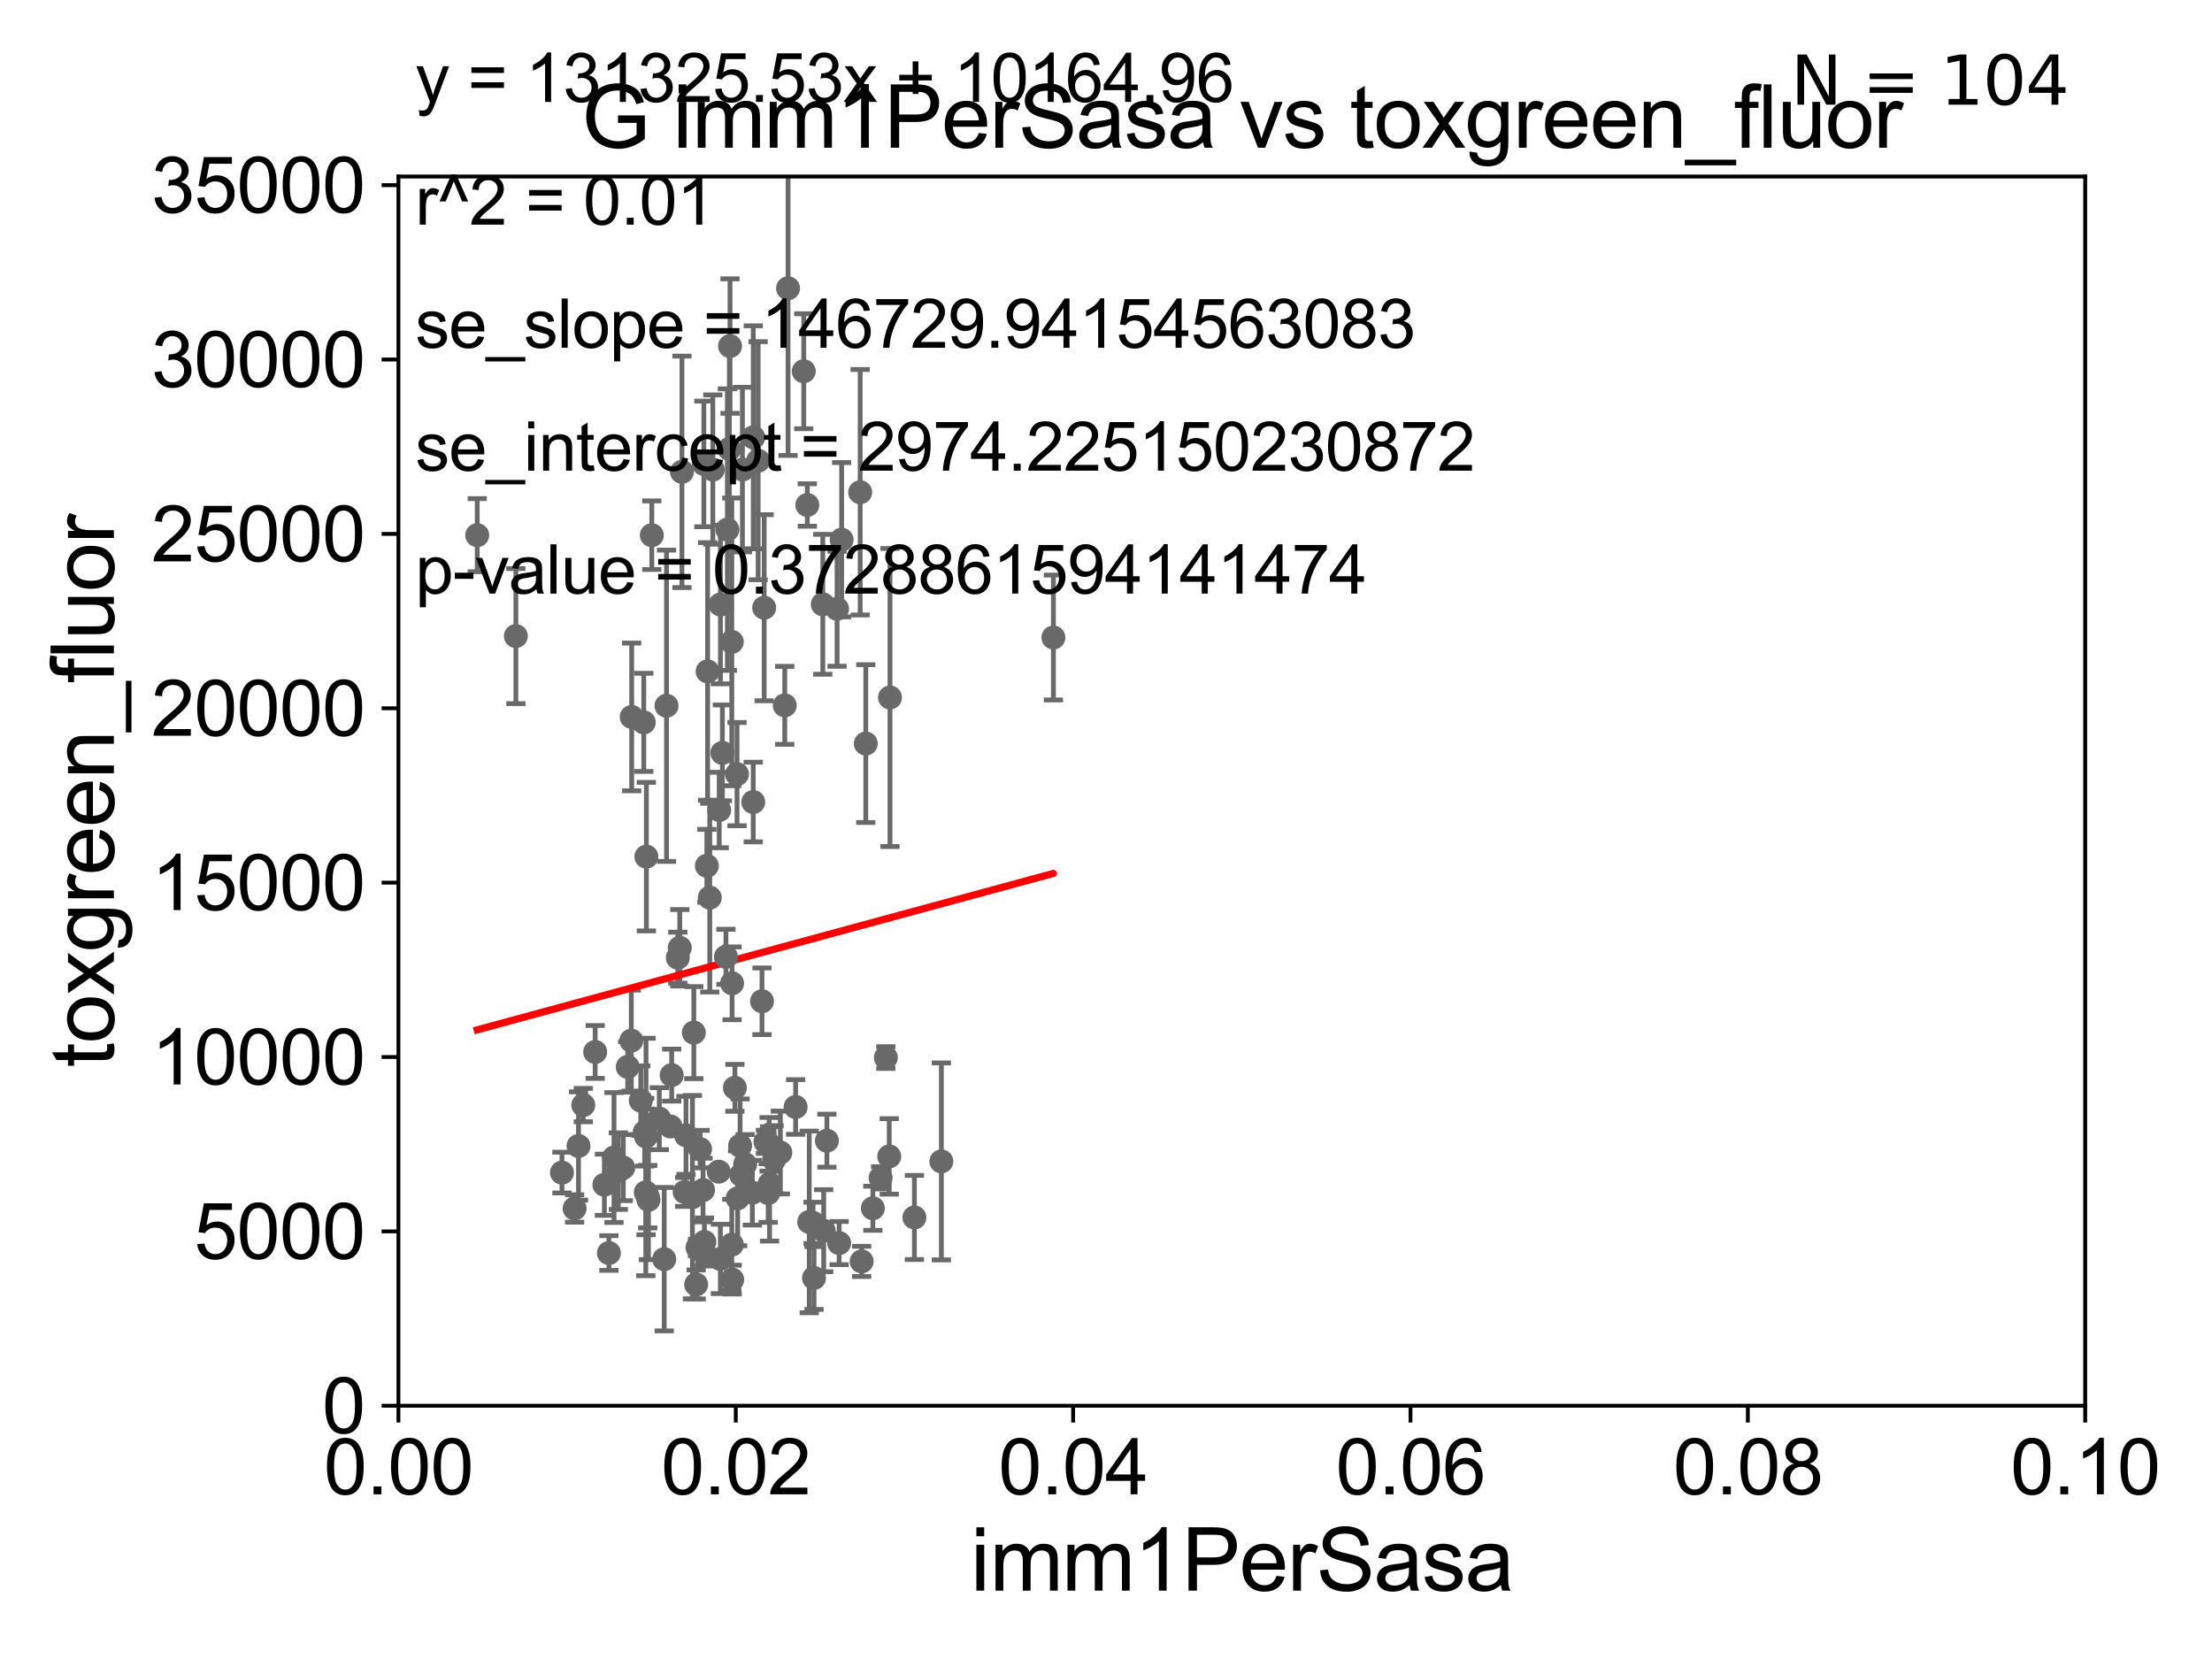 <?xml version="1.0" encoding="utf-8" standalone="no"?>
<!DOCTYPE svg PUBLIC "-//W3C//DTD SVG 1.1//EN"
  "http://www.w3.org/Graphics/SVG/1.1/DTD/svg11.dtd">
<svg xmlns:xlink="http://www.w3.org/1999/xlink" width="460.8pt" height="345.6pt" viewBox="0 0 460.8 345.6" xmlns="http://www.w3.org/2000/svg" version="1.1">
 <defs>
  <style type="text/css">*{stroke-linejoin: round; stroke-linecap: butt}</style>
 </defs>
 <g id="figure_1">
  <g id="patch_1">
   <path d="M 0 345.6 
L 460.8 345.6 
L 460.8 0 
L 0 0 
z
" style="fill: #ffffff"/>
  </g>
  <g id="axes_1">
   <g id="patch_2">
    <path d="M 83 292.84 
L 434.385 292.84 
L 434.385 36.775 
L 83 36.775 
z
" style="fill: #ffffff"/>
   </g>
   <g id="PathCollection_1">
    <defs>
     <path id="m2bf8b5cc51" d="M 0 1.118 
C 0.297 1.118 0.581 1 0.791 0.791 
C 1 0.581 1.118 0.297 1.118 0 
C 1.118 -0.297 1 -0.581 0.791 -0.791 
C 0.581 -1 0.297 -1.118 0 -1.118 
C -0.297 -1.118 -0.581 -1 -0.791 -0.791 
C -1 -0.581 -1.118 -0.297 -1.118 0 
C -1.118 0.297 -1 0.581 -0.791 0.791 
C -0.581 1 -0.297 1.118 0 1.118 
z
" style="stroke: #696969"/>
    </defs>
    <g clip-path="url(#p3f03313249)">
     <use xlink:href="#m2bf8b5cc51" x="99.416" y="111.488" style="fill: #696969; stroke: #696969"/>
     <use xlink:href="#m2bf8b5cc51" x="154.405" y="244.763" style="fill: #696969; stroke: #696969"/>
     <use xlink:href="#m2bf8b5cc51" x="171.59" y="256.375" style="fill: #696969; stroke: #696969"/>
     <use xlink:href="#m2bf8b5cc51" x="144.241" y="249.395" style="fill: #696969; stroke: #696969"/>
     <use xlink:href="#m2bf8b5cc51" x="185.401" y="145.302" style="fill: #696969; stroke: #696969"/>
     <use xlink:href="#m2bf8b5cc51" x="161.253" y="241.603" style="fill: #696969; stroke: #696969"/>
     <use xlink:href="#m2bf8b5cc51" x="165.744" y="230.605" style="fill: #696969; stroke: #696969"/>
     <use xlink:href="#m2bf8b5cc51" x="168.581" y="254.553" style="fill: #696969; stroke: #696969"/>
     <use xlink:href="#m2bf8b5cc51" x="144.539" y="215.115" style="fill: #696969; stroke: #696969"/>
     <use xlink:href="#m2bf8b5cc51" x="179.497" y="262.775" style="fill: #696969; stroke: #696969"/>
     <use xlink:href="#m2bf8b5cc51" x="146.835" y="261.202" style="fill: #696969; stroke: #696969"/>
     <use xlink:href="#m2bf8b5cc51" x="155.23" y="242.52" style="fill: #696969; stroke: #696969"/>
     <use xlink:href="#m2bf8b5cc51" x="145.022" y="267.577" style="fill: #696969; stroke: #696969"/>
     <use xlink:href="#m2bf8b5cc51" x="125.903" y="246.802" style="fill: #696969; stroke: #696969"/>
     <use xlink:href="#m2bf8b5cc51" x="134.935" y="249.287" style="fill: #696969; stroke: #696969"/>
     <use xlink:href="#m2bf8b5cc51" x="138.849" y="147.023" style="fill: #696969; stroke: #696969"/>
     <use xlink:href="#m2bf8b5cc51" x="146.736" y="258.724" style="fill: #696969; stroke: #696969"/>
     <use xlink:href="#m2bf8b5cc51" x="127.91" y="241.129" style="fill: #696969; stroke: #696969"/>
     <use xlink:href="#m2bf8b5cc51" x="129.841" y="243.238" style="fill: #696969; stroke: #696969"/>
     <use xlink:href="#m2bf8b5cc51" x="147.859" y="186.998" style="fill: #696969; stroke: #696969"/>
     <use xlink:href="#m2bf8b5cc51" x="126.847" y="261.029" style="fill: #696969; stroke: #696969"/>
     <use xlink:href="#m2bf8b5cc51" x="117.065" y="244.276" style="fill: #696969; stroke: #696969"/>
     <use xlink:href="#m2bf8b5cc51" x="130.767" y="222.257" style="fill: #696969; stroke: #696969"/>
     <use xlink:href="#m2bf8b5cc51" x="169.381" y="254.754" style="fill: #696969; stroke: #696969"/>
     <use xlink:href="#m2bf8b5cc51" x="142.635" y="248.31" style="fill: #696969; stroke: #696969"/>
     <use xlink:href="#m2bf8b5cc51" x="135.084" y="249.948" style="fill: #696969; stroke: #696969"/>
     <use xlink:href="#m2bf8b5cc51" x="149.727" y="244.082" style="fill: #696969; stroke: #696969"/>
     <use xlink:href="#m2bf8b5cc51" x="219.441" y="132.803" style="fill: #696969; stroke: #696969"/>
     <use xlink:href="#m2bf8b5cc51" x="162.561" y="240.098" style="fill: #696969; stroke: #696969"/>
     <use xlink:href="#m2bf8b5cc51" x="142.908" y="236.513" style="fill: #696969; stroke: #696969"/>
     <use xlink:href="#m2bf8b5cc51" x="128.809" y="243.965" style="fill: #696969; stroke: #696969"/>
     <use xlink:href="#m2bf8b5cc51" x="120.513" y="238.724" style="fill: #696969; stroke: #696969"/>
     <use xlink:href="#m2bf8b5cc51" x="145.299" y="259.868" style="fill: #696969; stroke: #696969"/>
     <use xlink:href="#m2bf8b5cc51" x="169.575" y="266.224" style="fill: #696969; stroke: #696969"/>
     <use xlink:href="#m2bf8b5cc51" x="139.665" y="234.657" style="fill: #696969; stroke: #696969"/>
     <use xlink:href="#m2bf8b5cc51" x="150.485" y="156.841" style="fill: #696969; stroke: #696969"/>
     <use xlink:href="#m2bf8b5cc51" x="184.538" y="220.313" style="fill: #696969; stroke: #696969"/>
     <use xlink:href="#m2bf8b5cc51" x="159.461" y="237.866" style="fill: #696969; stroke: #696969"/>
     <use xlink:href="#m2bf8b5cc51" x="154.177" y="238.669" style="fill: #696969; stroke: #696969"/>
     <use xlink:href="#m2bf8b5cc51" x="172.257" y="237.626" style="fill: #696969; stroke: #696969"/>
     <use xlink:href="#m2bf8b5cc51" x="153.088" y="226.608" style="fill: #696969; stroke: #696969"/>
     <use xlink:href="#m2bf8b5cc51" x="156.913" y="167.075" style="fill: #696969; stroke: #696969"/>
     <use xlink:href="#m2bf8b5cc51" x="153.664" y="249.635" style="fill: #696969; stroke: #696969"/>
     <use xlink:href="#m2bf8b5cc51" x="156.724" y="248.462" style="fill: #696969; stroke: #696969"/>
     <use xlink:href="#m2bf8b5cc51" x="150.068" y="262.261" style="fill: #696969; stroke: #696969"/>
     <use xlink:href="#m2bf8b5cc51" x="174.809" y="258.954" style="fill: #696969; stroke: #696969"/>
     <use xlink:href="#m2bf8b5cc51" x="131.593" y="149.352" style="fill: #696969; stroke: #696969"/>
     <use xlink:href="#m2bf8b5cc51" x="158.738" y="208.583" style="fill: #696969; stroke: #696969"/>
     <use xlink:href="#m2bf8b5cc51" x="139.924" y="223.968" style="fill: #696969; stroke: #696969"/>
     <use xlink:href="#m2bf8b5cc51" x="134.299" y="235.862" style="fill: #696969; stroke: #696969"/>
     <use xlink:href="#m2bf8b5cc51" x="134.529" y="248.393" style="fill: #696969; stroke: #696969"/>
     <use xlink:href="#m2bf8b5cc51" x="137.348" y="233.038" style="fill: #696969; stroke: #696969"/>
     <use xlink:href="#m2bf8b5cc51" x="131.513" y="216.78" style="fill: #696969; stroke: #696969"/>
     <use xlink:href="#m2bf8b5cc51" x="190.488" y="253.619" style="fill: #696969; stroke: #696969"/>
     <use xlink:href="#m2bf8b5cc51" x="146.455" y="247.912" style="fill: #696969; stroke: #696969"/>
     <use xlink:href="#m2bf8b5cc51" x="138.372" y="262.308" style="fill: #696969; stroke: #696969"/>
     <use xlink:href="#m2bf8b5cc51" x="159.19" y="126.6" style="fill: #696969; stroke: #696969"/>
     <use xlink:href="#m2bf8b5cc51" x="145.841" y="239.38" style="fill: #696969; stroke: #696969"/>
     <use xlink:href="#m2bf8b5cc51" x="147.25" y="180.365" style="fill: #696969; stroke: #696969"/>
     <use xlink:href="#m2bf8b5cc51" x="160.032" y="248.535" style="fill: #696969; stroke: #696969"/>
     <use xlink:href="#m2bf8b5cc51" x="134.651" y="178.452" style="fill: #696969; stroke: #696969"/>
     <use xlink:href="#m2bf8b5cc51" x="152.453" y="259.287" style="fill: #696969; stroke: #696969"/>
     <use xlink:href="#m2bf8b5cc51" x="196.103" y="241.941" style="fill: #696969; stroke: #696969"/>
     <use xlink:href="#m2bf8b5cc51" x="152.509" y="204.84" style="fill: #696969; stroke: #696969"/>
     <use xlink:href="#m2bf8b5cc51" x="160.315" y="246.625" style="fill: #696969; stroke: #696969"/>
     <use xlink:href="#m2bf8b5cc51" x="183.45" y="245.369" style="fill: #696969; stroke: #696969"/>
     <use xlink:href="#m2bf8b5cc51" x="153.535" y="161.27" style="fill: #696969; stroke: #696969"/>
     <use xlink:href="#m2bf8b5cc51" x="185.246" y="240.9" style="fill: #696969; stroke: #696969"/>
     <use xlink:href="#m2bf8b5cc51" x="179.19" y="102.541" style="fill: #696969; stroke: #696969"/>
     <use xlink:href="#m2bf8b5cc51" x="175.33" y="112.428" style="fill: #696969; stroke: #696969"/>
     <use xlink:href="#m2bf8b5cc51" x="148.497" y="97.821" style="fill: #696969; stroke: #696969"/>
     <use xlink:href="#m2bf8b5cc51" x="141.609" y="197.448" style="fill: #696969; stroke: #696969"/>
     <use xlink:href="#m2bf8b5cc51" x="134.111" y="150.485" style="fill: #696969; stroke: #696969"/>
     <use xlink:href="#m2bf8b5cc51" x="150.078" y="125.939" style="fill: #696969; stroke: #696969"/>
     <use xlink:href="#m2bf8b5cc51" x="133.49" y="229.276" style="fill: #696969; stroke: #696969"/>
     <use xlink:href="#m2bf8b5cc51" x="167.437" y="77.339" style="fill: #696969; stroke: #696969"/>
     <use xlink:href="#m2bf8b5cc51" x="149.828" y="168.741" style="fill: #696969; stroke: #696969"/>
     <use xlink:href="#m2bf8b5cc51" x="151.53" y="110.328" style="fill: #696969; stroke: #696969"/>
     <use xlink:href="#m2bf8b5cc51" x="152.446" y="133.718" style="fill: #696969; stroke: #696969"/>
     <use xlink:href="#m2bf8b5cc51" x="171.404" y="125.886" style="fill: #696969; stroke: #696969"/>
     <use xlink:href="#m2bf8b5cc51" x="168.18" y="105.2" style="fill: #696969; stroke: #696969"/>
     <use xlink:href="#m2bf8b5cc51" x="164.164" y="60.054" style="fill: #696969; stroke: #696969"/>
     <use xlink:href="#m2bf8b5cc51" x="152.529" y="266.561" style="fill: #696969; stroke: #696969"/>
     <use xlink:href="#m2bf8b5cc51" x="141.198" y="199.497" style="fill: #696969; stroke: #696969"/>
     <use xlink:href="#m2bf8b5cc51" x="157.935" y="95.974" style="fill: #696969; stroke: #696969"/>
     <use xlink:href="#m2bf8b5cc51" x="134.576" y="236.751" style="fill: #696969; stroke: #696969"/>
     <use xlink:href="#m2bf8b5cc51" x="121.512" y="230.209" style="fill: #696969; stroke: #696969"/>
     <use xlink:href="#m2bf8b5cc51" x="119.703" y="251.745" style="fill: #696969; stroke: #696969"/>
     <use xlink:href="#m2bf8b5cc51" x="154.658" y="97.813" style="fill: #696969; stroke: #696969"/>
     <use xlink:href="#m2bf8b5cc51" x="147.407" y="139.863" style="fill: #696969; stroke: #696969"/>
     <use xlink:href="#m2bf8b5cc51" x="151.225" y="199.322" style="fill: #696969; stroke: #696969"/>
     <use xlink:href="#m2bf8b5cc51" x="146.624" y="96.642" style="fill: #696969; stroke: #696969"/>
     <use xlink:href="#m2bf8b5cc51" x="152.077" y="72.091" style="fill: #696969; stroke: #696969"/>
     <use xlink:href="#m2bf8b5cc51" x="180.362" y="154.9" style="fill: #696969; stroke: #696969"/>
     <use xlink:href="#m2bf8b5cc51" x="174.378" y="126.822" style="fill: #696969; stroke: #696969"/>
     <use xlink:href="#m2bf8b5cc51" x="156.924" y="91.102" style="fill: #696969; stroke: #696969"/>
     <use xlink:href="#m2bf8b5cc51" x="160.218" y="238.386" style="fill: #696969; stroke: #696969"/>
     <use xlink:href="#m2bf8b5cc51" x="163.478" y="146.936" style="fill: #696969; stroke: #696969"/>
     <use xlink:href="#m2bf8b5cc51" x="151.937" y="93.526" style="fill: #696969; stroke: #696969"/>
     <use xlink:href="#m2bf8b5cc51" x="123.986" y="219.143" style="fill: #696969; stroke: #696969"/>
     <use xlink:href="#m2bf8b5cc51" x="181.833" y="251.703" style="fill: #696969; stroke: #696969"/>
     <use xlink:href="#m2bf8b5cc51" x="107.466" y="132.506" style="fill: #696969; stroke: #696969"/>
     <use xlink:href="#m2bf8b5cc51" x="142.064" y="98.294" style="fill: #696969; stroke: #696969"/>
     <use xlink:href="#m2bf8b5cc51" x="135.785" y="111.489" style="fill: #696969; stroke: #696969"/>
    </g>
   </g>
   <g id="matplotlib.axis_1">
    <g id="xtick_1">
     <g id="line2d_1">
      <defs>
       <path id="m31bab07319" d="M 0 0 
L 0 3.5 
" style="stroke: #000000; stroke-width: 0.8"/>
      </defs>
      <g>
       <use xlink:href="#m31bab07319" x="83" y="292.84" style="stroke: #000000; stroke-width: 0.8"/>
      </g>
     </g>
     <g id="text_1">
      <!-- 0.00 -->
      <g transform="translate(67.431 311.293)scale(0.16 -0.16)">
       <defs>
        <path id="ArialMT-30" d="M 266 2259 
Q 266 3072 433 3567 
Q 600 4063 929 4331 
Q 1259 4600 1759 4600 
Q 2128 4600 2406 4451 
Q 2684 4303 2865 4023 
Q 3047 3744 3150 3342 
Q 3253 2941 3253 2259 
Q 3253 1453 3087 958 
Q 2922 463 2592 192 
Q 2263 -78 1759 -78 
Q 1097 -78 719 397 
Q 266 969 266 2259 
z
M 844 2259 
Q 844 1131 1108 757 
Q 1372 384 1759 384 
Q 2147 384 2411 759 
Q 2675 1134 2675 2259 
Q 2675 3391 2411 3762 
Q 2147 4134 1753 4134 
Q 1366 4134 1134 3806 
Q 844 3388 844 2259 
z
" transform="scale(0.016)"/>
        <path id="ArialMT-2e" d="M 581 0 
L 581 641 
L 1222 641 
L 1222 0 
L 581 0 
z
" transform="scale(0.016)"/>
       </defs>
       <use xlink:href="#ArialMT-30"/>
       <use xlink:href="#ArialMT-2e" x="55.615"/>
       <use xlink:href="#ArialMT-30" x="83.398"/>
       <use xlink:href="#ArialMT-30" x="139.014"/>
      </g>
     </g>
    </g>
    <g id="xtick_2">
     <g id="line2d_2">
      <g>
       <use xlink:href="#m31bab07319" x="153.277" y="292.84" style="stroke: #000000; stroke-width: 0.8"/>
      </g>
     </g>
     <g id="text_2">
      <!-- 0.02 -->
      <g transform="translate(137.708 311.293)scale(0.16 -0.16)">
       <defs>
        <path id="ArialMT-32" d="M 3222 541 
L 3222 0 
L 194 0 
Q 188 203 259 391 
Q 375 700 629 1000 
Q 884 1300 1366 1694 
Q 2113 2306 2375 2664 
Q 2638 3022 2638 3341 
Q 2638 3675 2398 3904 
Q 2159 4134 1775 4134 
Q 1369 4134 1125 3890 
Q 881 3647 878 3216 
L 300 3275 
Q 359 3922 746 4261 
Q 1134 4600 1788 4600 
Q 2447 4600 2831 4234 
Q 3216 3869 3216 3328 
Q 3216 3053 3103 2787 
Q 2991 2522 2730 2228 
Q 2469 1934 1863 1422 
Q 1356 997 1212 845 
Q 1069 694 975 541 
L 3222 541 
z
" transform="scale(0.016)"/>
       </defs>
       <use xlink:href="#ArialMT-30"/>
       <use xlink:href="#ArialMT-2e" x="55.615"/>
       <use xlink:href="#ArialMT-30" x="83.398"/>
       <use xlink:href="#ArialMT-32" x="139.014"/>
      </g>
     </g>
    </g>
    <g id="xtick_3">
     <g id="line2d_3">
      <g>
       <use xlink:href="#m31bab07319" x="223.554" y="292.84" style="stroke: #000000; stroke-width: 0.8"/>
      </g>
     </g>
     <g id="text_3">
      <!-- 0.04 -->
      <g transform="translate(207.985 311.293)scale(0.16 -0.16)">
       <defs>
        <path id="ArialMT-34" d="M 2069 0 
L 2069 1097 
L 81 1097 
L 81 1613 
L 2172 4581 
L 2631 4581 
L 2631 1613 
L 3250 1613 
L 3250 1097 
L 2631 1097 
L 2631 0 
L 2069 0 
z
M 2069 1613 
L 2069 3678 
L 634 1613 
L 2069 1613 
z
" transform="scale(0.016)"/>
       </defs>
       <use xlink:href="#ArialMT-30"/>
       <use xlink:href="#ArialMT-2e" x="55.615"/>
       <use xlink:href="#ArialMT-30" x="83.398"/>
       <use xlink:href="#ArialMT-34" x="139.014"/>
      </g>
     </g>
    </g>
    <g id="xtick_4">
     <g id="line2d_4">
      <g>
       <use xlink:href="#m31bab07319" x="293.831" y="292.84" style="stroke: #000000; stroke-width: 0.8"/>
      </g>
     </g>
     <g id="text_4">
      <!-- 0.06 -->
      <g transform="translate(278.262 311.293)scale(0.16 -0.16)">
       <defs>
        <path id="ArialMT-36" d="M 3184 3459 
L 2625 3416 
Q 2550 3747 2413 3897 
Q 2184 4138 1850 4138 
Q 1581 4138 1378 3988 
Q 1113 3794 959 3422 
Q 806 3050 800 2363 
Q 1003 2672 1297 2822 
Q 1591 2972 1913 2972 
Q 2475 2972 2870 2558 
Q 3266 2144 3266 1488 
Q 3266 1056 3080 686 
Q 2894 316 2569 119 
Q 2244 -78 1831 -78 
Q 1128 -78 684 439 
Q 241 956 241 2144 
Q 241 3472 731 4075 
Q 1159 4600 1884 4600 
Q 2425 4600 2770 4297 
Q 3116 3994 3184 3459 
z
M 888 1484 
Q 888 1194 1011 928 
Q 1134 663 1356 523 
Q 1578 384 1822 384 
Q 2178 384 2434 671 
Q 2691 959 2691 1453 
Q 2691 1928 2437 2201 
Q 2184 2475 1800 2475 
Q 1419 2475 1153 2201 
Q 888 1928 888 1484 
z
" transform="scale(0.016)"/>
       </defs>
       <use xlink:href="#ArialMT-30"/>
       <use xlink:href="#ArialMT-2e" x="55.615"/>
       <use xlink:href="#ArialMT-30" x="83.398"/>
       <use xlink:href="#ArialMT-36" x="139.014"/>
      </g>
     </g>
    </g>
    <g id="xtick_5">
     <g id="line2d_5">
      <g>
       <use xlink:href="#m31bab07319" x="364.108" y="292.84" style="stroke: #000000; stroke-width: 0.8"/>
      </g>
     </g>
     <g id="text_5">
      <!-- 0.08 -->
      <g transform="translate(348.539 311.293)scale(0.16 -0.16)">
       <defs>
        <path id="ArialMT-38" d="M 1131 2484 
Q 781 2613 612 2850 
Q 444 3088 444 3419 
Q 444 3919 803 4259 
Q 1163 4600 1759 4600 
Q 2359 4600 2725 4251 
Q 3091 3903 3091 3403 
Q 3091 3084 2923 2848 
Q 2756 2613 2416 2484 
Q 2838 2347 3058 2040 
Q 3278 1734 3278 1309 
Q 3278 722 2862 322 
Q 2447 -78 1769 -78 
Q 1091 -78 675 323 
Q 259 725 259 1325 
Q 259 1772 486 2073 
Q 713 2375 1131 2484 
z
M 1019 3438 
Q 1019 3113 1228 2906 
Q 1438 2700 1772 2700 
Q 2097 2700 2305 2904 
Q 2513 3109 2513 3406 
Q 2513 3716 2298 3927 
Q 2084 4138 1766 4138 
Q 1444 4138 1231 3931 
Q 1019 3725 1019 3438 
z
M 838 1322 
Q 838 1081 952 856 
Q 1066 631 1291 507 
Q 1516 384 1775 384 
Q 2178 384 2440 643 
Q 2703 903 2703 1303 
Q 2703 1709 2433 1975 
Q 2163 2241 1756 2241 
Q 1359 2241 1098 1978 
Q 838 1716 838 1322 
z
" transform="scale(0.016)"/>
       </defs>
       <use xlink:href="#ArialMT-30"/>
       <use xlink:href="#ArialMT-2e" x="55.615"/>
       <use xlink:href="#ArialMT-30" x="83.398"/>
       <use xlink:href="#ArialMT-38" x="139.014"/>
      </g>
     </g>
    </g>
    <g id="xtick_6">
     <g id="line2d_6">
      <g>
       <use xlink:href="#m31bab07319" x="434.385" y="292.84" style="stroke: #000000; stroke-width: 0.8"/>
      </g>
     </g>
     <g id="text_6">
      <!-- 0.10 -->
      <g transform="translate(418.816 311.293)scale(0.16 -0.16)">
       <defs>
        <path id="ArialMT-31" d="M 2384 0 
L 1822 0 
L 1822 3584 
Q 1619 3391 1289 3197 
Q 959 3003 697 2906 
L 697 3450 
Q 1169 3672 1522 3987 
Q 1875 4303 2022 4600 
L 2384 4600 
L 2384 0 
z
" transform="scale(0.016)"/>
       </defs>
       <use xlink:href="#ArialMT-30"/>
       <use xlink:href="#ArialMT-2e" x="55.615"/>
       <use xlink:href="#ArialMT-31" x="83.398"/>
       <use xlink:href="#ArialMT-30" x="139.014"/>
      </g>
     </g>
    </g>
    <g id="text_7">
     <!-- imm1PerSasa -->
     <g transform="translate(202.177 331.357)scale(0.18 -0.18)">
      <defs>
       <path id="ArialMT-69" d="M 425 3934 
L 425 4581 
L 988 4581 
L 988 3934 
L 425 3934 
z
M 425 0 
L 425 3319 
L 988 3319 
L 988 0 
L 425 0 
z
" transform="scale(0.016)"/>
       <path id="ArialMT-6d" d="M 422 0 
L 422 3319 
L 925 3319 
L 925 2853 
Q 1081 3097 1340 3245 
Q 1600 3394 1931 3394 
Q 2300 3394 2536 3241 
Q 2772 3088 2869 2813 
Q 3263 3394 3894 3394 
Q 4388 3394 4653 3120 
Q 4919 2847 4919 2278 
L 4919 0 
L 4359 0 
L 4359 2091 
Q 4359 2428 4304 2576 
Q 4250 2725 4106 2815 
Q 3963 2906 3769 2906 
Q 3419 2906 3187 2673 
Q 2956 2441 2956 1928 
L 2956 0 
L 2394 0 
L 2394 2156 
Q 2394 2531 2256 2718 
Q 2119 2906 1806 2906 
Q 1569 2906 1367 2781 
Q 1166 2656 1075 2415 
Q 984 2175 984 1722 
L 984 0 
L 422 0 
z
" transform="scale(0.016)"/>
       <path id="ArialMT-50" d="M 494 0 
L 494 4581 
L 2222 4581 
Q 2678 4581 2919 4538 
Q 3256 4481 3484 4323 
Q 3713 4166 3852 3881 
Q 3991 3597 3991 3256 
Q 3991 2672 3619 2267 
Q 3247 1863 2275 1863 
L 1100 1863 
L 1100 0 
L 494 0 
z
M 1100 2403 
L 2284 2403 
Q 2872 2403 3119 2622 
Q 3366 2841 3366 3238 
Q 3366 3525 3220 3729 
Q 3075 3934 2838 4000 
Q 2684 4041 2272 4041 
L 1100 4041 
L 1100 2403 
z
" transform="scale(0.016)"/>
       <path id="ArialMT-65" d="M 2694 1069 
L 3275 997 
Q 3138 488 2766 206 
Q 2394 -75 1816 -75 
Q 1088 -75 661 373 
Q 234 822 234 1631 
Q 234 2469 665 2931 
Q 1097 3394 1784 3394 
Q 2450 3394 2872 2941 
Q 3294 2488 3294 1666 
Q 3294 1616 3291 1516 
L 816 1516 
Q 847 969 1125 678 
Q 1403 388 1819 388 
Q 2128 388 2347 550 
Q 2566 713 2694 1069 
z
M 847 1978 
L 2700 1978 
Q 2663 2397 2488 2606 
Q 2219 2931 1791 2931 
Q 1403 2931 1139 2672 
Q 875 2413 847 1978 
z
" transform="scale(0.016)"/>
       <path id="ArialMT-72" d="M 416 0 
L 416 3319 
L 922 3319 
L 922 2816 
Q 1116 3169 1280 3281 
Q 1444 3394 1641 3394 
Q 1925 3394 2219 3213 
L 2025 2691 
Q 1819 2813 1613 2813 
Q 1428 2813 1281 2702 
Q 1134 2591 1072 2394 
Q 978 2094 978 1738 
L 978 0 
L 416 0 
z
" transform="scale(0.016)"/>
       <path id="ArialMT-53" d="M 288 1472 
L 859 1522 
Q 900 1178 1048 958 
Q 1197 738 1509 602 
Q 1822 466 2213 466 
Q 2559 466 2825 569 
Q 3091 672 3220 851 
Q 3350 1031 3350 1244 
Q 3350 1459 3225 1620 
Q 3100 1781 2813 1891 
Q 2628 1963 1997 2114 
Q 1366 2266 1113 2400 
Q 784 2572 623 2826 
Q 463 3081 463 3397 
Q 463 3744 659 4045 
Q 856 4347 1234 4503 
Q 1613 4659 2075 4659 
Q 2584 4659 2973 4495 
Q 3363 4331 3572 4012 
Q 3781 3694 3797 3291 
L 3216 3247 
Q 3169 3681 2898 3903 
Q 2628 4125 2100 4125 
Q 1550 4125 1298 3923 
Q 1047 3722 1047 3438 
Q 1047 3191 1225 3031 
Q 1400 2872 2139 2705 
Q 2878 2538 3153 2413 
Q 3553 2228 3743 1945 
Q 3934 1663 3934 1294 
Q 3934 928 3725 604 
Q 3516 281 3123 101 
Q 2731 -78 2241 -78 
Q 1619 -78 1198 103 
Q 778 284 539 648 
Q 300 1013 288 1472 
z
" transform="scale(0.016)"/>
       <path id="ArialMT-61" d="M 2588 409 
Q 2275 144 1986 34 
Q 1697 -75 1366 -75 
Q 819 -75 525 192 
Q 231 459 231 875 
Q 231 1119 342 1320 
Q 453 1522 633 1644 
Q 813 1766 1038 1828 
Q 1203 1872 1538 1913 
Q 2219 1994 2541 2106 
Q 2544 2222 2544 2253 
Q 2544 2597 2384 2738 
Q 2169 2928 1744 2928 
Q 1347 2928 1158 2789 
Q 969 2650 878 2297 
L 328 2372 
Q 403 2725 575 2942 
Q 747 3159 1072 3276 
Q 1397 3394 1825 3394 
Q 2250 3394 2515 3294 
Q 2781 3194 2906 3042 
Q 3031 2891 3081 2659 
Q 3109 2516 3109 2141 
L 3109 1391 
Q 3109 606 3145 398 
Q 3181 191 3288 0 
L 2700 0 
Q 2613 175 2588 409 
z
M 2541 1666 
Q 2234 1541 1622 1453 
Q 1275 1403 1131 1340 
Q 988 1278 909 1158 
Q 831 1038 831 891 
Q 831 666 1001 516 
Q 1172 366 1500 366 
Q 1825 366 2078 508 
Q 2331 650 2450 897 
Q 2541 1088 2541 1459 
L 2541 1666 
z
" transform="scale(0.016)"/>
       <path id="ArialMT-73" d="M 197 991 
L 753 1078 
Q 800 744 1014 566 
Q 1228 388 1613 388 
Q 2000 388 2187 545 
Q 2375 703 2375 916 
Q 2375 1106 2209 1216 
Q 2094 1291 1634 1406 
Q 1016 1563 777 1677 
Q 538 1791 414 1992 
Q 291 2194 291 2438 
Q 291 2659 392 2848 
Q 494 3038 669 3163 
Q 800 3259 1026 3326 
Q 1253 3394 1513 3394 
Q 1903 3394 2198 3281 
Q 2494 3169 2634 2976 
Q 2775 2784 2828 2463 
L 2278 2388 
Q 2241 2644 2061 2787 
Q 1881 2931 1553 2931 
Q 1166 2931 1000 2803 
Q 834 2675 834 2503 
Q 834 2394 903 2306 
Q 972 2216 1119 2156 
Q 1203 2125 1616 2013 
Q 2213 1853 2448 1751 
Q 2684 1650 2818 1456 
Q 2953 1263 2953 975 
Q 2953 694 2789 445 
Q 2625 197 2315 61 
Q 2006 -75 1616 -75 
Q 969 -75 630 194 
Q 291 463 197 991 
z
" transform="scale(0.016)"/>
      </defs>
      <use xlink:href="#ArialMT-69"/>
      <use xlink:href="#ArialMT-6d" x="22.217"/>
      <use xlink:href="#ArialMT-6d" x="105.518"/>
      <use xlink:href="#ArialMT-31" x="188.818"/>
      <use xlink:href="#ArialMT-50" x="244.434"/>
      <use xlink:href="#ArialMT-65" x="311.133"/>
      <use xlink:href="#ArialMT-72" x="366.748"/>
      <use xlink:href="#ArialMT-53" x="400.049"/>
      <use xlink:href="#ArialMT-61" x="466.748"/>
      <use xlink:href="#ArialMT-73" x="522.363"/>
      <use xlink:href="#ArialMT-61" x="572.363"/>
     </g>
    </g>
   </g>
   <g id="matplotlib.axis_2">
    <g id="ytick_1">
     <g id="line2d_7">
      <defs>
       <path id="m4fd5bc970e" d="M 0 0 
L -3.5 0 
" style="stroke: #000000; stroke-width: 0.8"/>
      </defs>
      <g>
       <use xlink:href="#m4fd5bc970e" x="83" y="292.84" style="stroke: #000000; stroke-width: 0.8"/>
      </g>
     </g>
     <g id="text_8">
      <!-- 0 -->
      <g transform="translate(67.103 298.566)scale(0.16 -0.16)">
       <use xlink:href="#ArialMT-30"/>
      </g>
     </g>
    </g>
    <g id="ytick_2">
     <g id="line2d_8">
      <g>
       <use xlink:href="#m4fd5bc970e" x="83" y="256.516" style="stroke: #000000; stroke-width: 0.8"/>
      </g>
     </g>
     <g id="text_9">
      <!-- 5000 -->
      <g transform="translate(40.41 262.242)scale(0.16 -0.16)">
       <defs>
        <path id="ArialMT-35" d="M 266 1200 
L 856 1250 
Q 922 819 1161 601 
Q 1400 384 1738 384 
Q 2144 384 2425 690 
Q 2706 997 2706 1503 
Q 2706 1984 2436 2262 
Q 2166 2541 1728 2541 
Q 1456 2541 1237 2417 
Q 1019 2294 894 2097 
L 366 2166 
L 809 4519 
L 3088 4519 
L 3088 3981 
L 1259 3981 
L 1013 2750 
Q 1425 3038 1878 3038 
Q 2478 3038 2890 2622 
Q 3303 2206 3303 1553 
Q 3303 931 2941 478 
Q 2500 -78 1738 -78 
Q 1113 -78 717 272 
Q 322 622 266 1200 
z
" transform="scale(0.016)"/>
       </defs>
       <use xlink:href="#ArialMT-35"/>
       <use xlink:href="#ArialMT-30" x="55.615"/>
       <use xlink:href="#ArialMT-30" x="111.23"/>
       <use xlink:href="#ArialMT-30" x="166.846"/>
      </g>
     </g>
    </g>
    <g id="ytick_3">
     <g id="line2d_9">
      <g>
       <use xlink:href="#m4fd5bc970e" x="83" y="220.192" style="stroke: #000000; stroke-width: 0.8"/>
      </g>
     </g>
     <g id="text_10">
      <!-- 10000 -->
      <g transform="translate(31.512 225.918)scale(0.16 -0.16)">
       <use xlink:href="#ArialMT-31"/>
       <use xlink:href="#ArialMT-30" x="55.615"/>
       <use xlink:href="#ArialMT-30" x="111.23"/>
       <use xlink:href="#ArialMT-30" x="166.846"/>
       <use xlink:href="#ArialMT-30" x="222.461"/>
      </g>
     </g>
    </g>
    <g id="ytick_4">
     <g id="line2d_10">
      <g>
       <use xlink:href="#m4fd5bc970e" x="83" y="183.867" style="stroke: #000000; stroke-width: 0.8"/>
      </g>
     </g>
     <g id="text_11">
      <!-- 15000 -->
      <g transform="translate(31.512 189.594)scale(0.16 -0.16)">
       <use xlink:href="#ArialMT-31"/>
       <use xlink:href="#ArialMT-35" x="55.615"/>
       <use xlink:href="#ArialMT-30" x="111.23"/>
       <use xlink:href="#ArialMT-30" x="166.846"/>
       <use xlink:href="#ArialMT-30" x="222.461"/>
      </g>
     </g>
    </g>
    <g id="ytick_5">
     <g id="line2d_11">
      <g>
       <use xlink:href="#m4fd5bc970e" x="83" y="147.543" style="stroke: #000000; stroke-width: 0.8"/>
      </g>
     </g>
     <g id="text_12">
      <!-- 20000 -->
      <g transform="translate(31.512 153.27)scale(0.16 -0.16)">
       <use xlink:href="#ArialMT-32"/>
       <use xlink:href="#ArialMT-30" x="55.615"/>
       <use xlink:href="#ArialMT-30" x="111.23"/>
       <use xlink:href="#ArialMT-30" x="166.846"/>
       <use xlink:href="#ArialMT-30" x="222.461"/>
      </g>
     </g>
    </g>
    <g id="ytick_6">
     <g id="line2d_12">
      <g>
       <use xlink:href="#m4fd5bc970e" x="83" y="111.219" style="stroke: #000000; stroke-width: 0.8"/>
      </g>
     </g>
     <g id="text_13">
      <!-- 25000 -->
      <g transform="translate(31.512 116.945)scale(0.16 -0.16)">
       <use xlink:href="#ArialMT-32"/>
       <use xlink:href="#ArialMT-35" x="55.615"/>
       <use xlink:href="#ArialMT-30" x="111.23"/>
       <use xlink:href="#ArialMT-30" x="166.846"/>
       <use xlink:href="#ArialMT-30" x="222.461"/>
      </g>
     </g>
    </g>
    <g id="ytick_7">
     <g id="line2d_13">
      <g>
       <use xlink:href="#m4fd5bc970e" x="83" y="74.895" style="stroke: #000000; stroke-width: 0.8"/>
      </g>
     </g>
     <g id="text_14">
      <!-- 30000 -->
      <g transform="translate(31.512 80.621)scale(0.16 -0.16)">
       <defs>
        <path id="ArialMT-33" d="M 269 1209 
L 831 1284 
Q 928 806 1161 595 
Q 1394 384 1728 384 
Q 2125 384 2398 659 
Q 2672 934 2672 1341 
Q 2672 1728 2419 1979 
Q 2166 2231 1775 2231 
Q 1616 2231 1378 2169 
L 1441 2663 
Q 1497 2656 1531 2656 
Q 1891 2656 2178 2843 
Q 2466 3031 2466 3422 
Q 2466 3731 2256 3934 
Q 2047 4138 1716 4138 
Q 1388 4138 1169 3931 
Q 950 3725 888 3313 
L 325 3413 
Q 428 3978 793 4289 
Q 1159 4600 1703 4600 
Q 2078 4600 2393 4439 
Q 2709 4278 2876 4000 
Q 3044 3722 3044 3409 
Q 3044 3113 2884 2869 
Q 2725 2625 2413 2481 
Q 2819 2388 3044 2092 
Q 3269 1797 3269 1353 
Q 3269 753 2831 336 
Q 2394 -81 1725 -81 
Q 1122 -81 723 278 
Q 325 638 269 1209 
z
" transform="scale(0.016)"/>
       </defs>
       <use xlink:href="#ArialMT-33"/>
       <use xlink:href="#ArialMT-30" x="55.615"/>
       <use xlink:href="#ArialMT-30" x="111.23"/>
       <use xlink:href="#ArialMT-30" x="166.846"/>
       <use xlink:href="#ArialMT-30" x="222.461"/>
      </g>
     </g>
    </g>
    <g id="ytick_8">
     <g id="line2d_14">
      <g>
       <use xlink:href="#m4fd5bc970e" x="83" y="38.571" style="stroke: #000000; stroke-width: 0.8"/>
      </g>
     </g>
     <g id="text_15">
      <!-- 35000 -->
      <g transform="translate(31.512 44.297)scale(0.16 -0.16)">
       <use xlink:href="#ArialMT-33"/>
       <use xlink:href="#ArialMT-35" x="55.615"/>
       <use xlink:href="#ArialMT-30" x="111.23"/>
       <use xlink:href="#ArialMT-30" x="166.846"/>
       <use xlink:href="#ArialMT-30" x="222.461"/>
      </g>
     </g>
    </g>
    <g id="text_16">
     <!-- toxgreen_fluor -->
     <g transform="translate(23.724 222.34)rotate(-90)scale(0.18 -0.18)">
      <defs>
       <path id="ArialMT-74" d="M 1650 503 
L 1731 6 
Q 1494 -44 1306 -44 
Q 1000 -44 831 53 
Q 663 150 594 308 
Q 525 466 525 972 
L 525 2881 
L 113 2881 
L 113 3319 
L 525 3319 
L 525 4141 
L 1084 4478 
L 1084 3319 
L 1650 3319 
L 1650 2881 
L 1084 2881 
L 1084 941 
Q 1084 700 1114 631 
Q 1144 563 1211 522 
Q 1278 481 1403 481 
Q 1497 481 1650 503 
z
" transform="scale(0.016)"/>
       <path id="ArialMT-6f" d="M 213 1659 
Q 213 2581 725 3025 
Q 1153 3394 1769 3394 
Q 2453 3394 2887 2945 
Q 3322 2497 3322 1706 
Q 3322 1066 3130 698 
Q 2938 331 2570 128 
Q 2203 -75 1769 -75 
Q 1072 -75 642 372 
Q 213 819 213 1659 
z
M 791 1659 
Q 791 1022 1069 705 
Q 1347 388 1769 388 
Q 2188 388 2466 706 
Q 2744 1025 2744 1678 
Q 2744 2294 2464 2611 
Q 2184 2928 1769 2928 
Q 1347 2928 1069 2612 
Q 791 2297 791 1659 
z
" transform="scale(0.016)"/>
       <path id="ArialMT-78" d="M 47 0 
L 1259 1725 
L 138 3319 
L 841 3319 
L 1350 2541 
Q 1494 2319 1581 2169 
Q 1719 2375 1834 2534 
L 2394 3319 
L 3066 3319 
L 1919 1756 
L 3153 0 
L 2463 0 
L 1781 1031 
L 1600 1309 
L 728 0 
L 47 0 
z
" transform="scale(0.016)"/>
       <path id="ArialMT-67" d="M 319 -275 
L 866 -356 
Q 900 -609 1056 -725 
Q 1266 -881 1628 -881 
Q 2019 -881 2231 -725 
Q 2444 -569 2519 -288 
Q 2563 -116 2559 434 
Q 2191 0 1641 0 
Q 956 0 581 494 
Q 206 988 206 1678 
Q 206 2153 378 2554 
Q 550 2956 876 3175 
Q 1203 3394 1644 3394 
Q 2231 3394 2613 2919 
L 2613 3319 
L 3131 3319 
L 3131 450 
Q 3131 -325 2973 -648 
Q 2816 -972 2473 -1159 
Q 2131 -1347 1631 -1347 
Q 1038 -1347 672 -1080 
Q 306 -813 319 -275 
z
M 784 1719 
Q 784 1066 1043 766 
Q 1303 466 1694 466 
Q 2081 466 2343 764 
Q 2606 1063 2606 1700 
Q 2606 2309 2336 2618 
Q 2066 2928 1684 2928 
Q 1309 2928 1046 2623 
Q 784 2319 784 1719 
z
" transform="scale(0.016)"/>
       <path id="ArialMT-6e" d="M 422 0 
L 422 3319 
L 928 3319 
L 928 2847 
Q 1294 3394 1984 3394 
Q 2284 3394 2536 3286 
Q 2788 3178 2913 3003 
Q 3038 2828 3088 2588 
Q 3119 2431 3119 2041 
L 3119 0 
L 2556 0 
L 2556 2019 
Q 2556 2363 2490 2533 
Q 2425 2703 2258 2804 
Q 2091 2906 1866 2906 
Q 1506 2906 1245 2678 
Q 984 2450 984 1813 
L 984 0 
L 422 0 
z
" transform="scale(0.016)"/>
       <path id="ArialMT-5f" d="M -97 -1272 
L -97 -866 
L 3631 -866 
L 3631 -1272 
L -97 -1272 
z
" transform="scale(0.016)"/>
       <path id="ArialMT-66" d="M 556 0 
L 556 2881 
L 59 2881 
L 59 3319 
L 556 3319 
L 556 3672 
Q 556 4006 616 4169 
Q 697 4388 901 4523 
Q 1106 4659 1475 4659 
Q 1713 4659 2000 4603 
L 1916 4113 
Q 1741 4144 1584 4144 
Q 1328 4144 1222 4034 
Q 1116 3925 1116 3625 
L 1116 3319 
L 1763 3319 
L 1763 2881 
L 1116 2881 
L 1116 0 
L 556 0 
z
" transform="scale(0.016)"/>
       <path id="ArialMT-6c" d="M 409 0 
L 409 4581 
L 972 4581 
L 972 0 
L 409 0 
z
" transform="scale(0.016)"/>
       <path id="ArialMT-75" d="M 2597 0 
L 2597 488 
Q 2209 -75 1544 -75 
Q 1250 -75 995 37 
Q 741 150 617 320 
Q 494 491 444 738 
Q 409 903 409 1263 
L 409 3319 
L 972 3319 
L 972 1478 
Q 972 1038 1006 884 
Q 1059 663 1231 536 
Q 1403 409 1656 409 
Q 1909 409 2131 539 
Q 2353 669 2445 892 
Q 2538 1116 2538 1541 
L 2538 3319 
L 3100 3319 
L 3100 0 
L 2597 0 
z
" transform="scale(0.016)"/>
      </defs>
      <use xlink:href="#ArialMT-74"/>
      <use xlink:href="#ArialMT-6f" x="27.783"/>
      <use xlink:href="#ArialMT-78" x="83.398"/>
      <use xlink:href="#ArialMT-67" x="133.398"/>
      <use xlink:href="#ArialMT-72" x="189.014"/>
      <use xlink:href="#ArialMT-65" x="222.314"/>
      <use xlink:href="#ArialMT-65" x="277.93"/>
      <use xlink:href="#ArialMT-6e" x="333.545"/>
      <use xlink:href="#ArialMT-5f" x="389.16"/>
      <use xlink:href="#ArialMT-66" x="444.775"/>
      <use xlink:href="#ArialMT-6c" x="472.559"/>
      <use xlink:href="#ArialMT-75" x="494.775"/>
      <use xlink:href="#ArialMT-6f" x="550.391"/>
      <use xlink:href="#ArialMT-72" x="606.006"/>
     </g>
    </g>
   </g>
   <g id="LineCollection_1">
    <path d="M 99.416 119.104 
L 99.416 103.872 
" clip-path="url(#p3f03313249)" style="fill: none; stroke: #696969"/>
    <path d="M 154.405 250.174 
L 154.405 239.352 
" clip-path="url(#p3f03313249)" style="fill: none; stroke: #696969"/>
    <path d="M 171.59 264.922 
L 171.59 247.828 
" clip-path="url(#p3f03313249)" style="fill: none; stroke: #696969"/>
    <path d="M 144.241 270.583 
L 144.241 228.207 
" clip-path="url(#p3f03313249)" style="fill: none; stroke: #696969"/>
    <path d="M 185.401 176.343 
L 185.401 114.261 
" clip-path="url(#p3f03313249)" style="fill: none; stroke: #696969"/>
    <path d="M 161.253 248.719 
L 161.253 234.486 
" clip-path="url(#p3f03313249)" style="fill: none; stroke: #696969"/>
    <path d="M 165.744 236.301 
L 165.744 224.909 
" clip-path="url(#p3f03313249)" style="fill: none; stroke: #696969"/>
    <path d="M 168.581 273.473 
L 168.581 235.632 
" clip-path="url(#p3f03313249)" style="fill: none; stroke: #696969"/>
    <path d="M 144.539 224.7 
L 144.539 205.53 
" clip-path="url(#p3f03313249)" style="fill: none; stroke: #696969"/>
    <path d="M 179.497 265.922 
L 179.497 259.628 
" clip-path="url(#p3f03313249)" style="fill: none; stroke: #696969"/>
    <path d="M 146.835 263.299 
L 146.835 259.106 
" clip-path="url(#p3f03313249)" style="fill: none; stroke: #696969"/>
    <path d="M 155.23 248.688 
L 155.23 236.352 
" clip-path="url(#p3f03313249)" style="fill: none; stroke: #696969"/>
    <path d="M 145.022 270.604 
L 145.022 264.55 
" clip-path="url(#p3f03313249)" style="fill: none; stroke: #696969"/>
    <path d="M 125.903 253.172 
L 125.903 240.432 
" clip-path="url(#p3f03313249)" style="fill: none; stroke: #696969"/>
    <path d="M 134.935 255.799 
L 134.935 242.775 
" clip-path="url(#p3f03313249)" style="fill: none; stroke: #696969"/>
    <path d="M 138.849 179.444 
L 138.849 114.602 
" clip-path="url(#p3f03313249)" style="fill: none; stroke: #696969"/>
    <path d="M 146.736 263.73 
L 146.736 253.717 
" clip-path="url(#p3f03313249)" style="fill: none; stroke: #696969"/>
    <path d="M 127.91 254.655 
L 127.91 227.604 
" clip-path="url(#p3f03313249)" style="fill: none; stroke: #696969"/>
    <path d="M 129.841 250.119 
L 129.841 236.357 
" clip-path="url(#p3f03313249)" style="fill: none; stroke: #696969"/>
    <path d="M 147.859 206.656 
L 147.859 167.341 
" clip-path="url(#p3f03313249)" style="fill: none; stroke: #696969"/>
    <path d="M 126.847 264.642 
L 126.847 257.417 
" clip-path="url(#p3f03313249)" style="fill: none; stroke: #696969"/>
    <path d="M 117.065 248.521 
L 117.065 240.031 
" clip-path="url(#p3f03313249)" style="fill: none; stroke: #696969"/>
    <path d="M 130.767 227.514 
L 130.767 216.999 
" clip-path="url(#p3f03313249)" style="fill: none; stroke: #696969"/>
    <path d="M 169.381 259.056 
L 169.381 250.451 
" clip-path="url(#p3f03313249)" style="fill: none; stroke: #696969"/>
    <path d="M 142.635 251.321 
L 142.635 245.298 
" clip-path="url(#p3f03313249)" style="fill: none; stroke: #696969"/>
    <path d="M 135.084 262.41 
L 135.084 237.485 
" clip-path="url(#p3f03313249)" style="fill: none; stroke: #696969"/>
    <path d="M 149.727 244.986 
L 149.727 243.178 
" clip-path="url(#p3f03313249)" style="fill: none; stroke: #696969"/>
    <path d="M 219.441 145.809 
L 219.441 119.798 
" clip-path="url(#p3f03313249)" style="fill: none; stroke: #696969"/>
    <path d="M 162.561 248.726 
L 162.561 231.47 
" clip-path="url(#p3f03313249)" style="fill: none; stroke: #696969"/>
    <path d="M 142.908 244.634 
L 142.908 228.393 
" clip-path="url(#p3f03313249)" style="fill: none; stroke: #696969"/>
    <path d="M 128.809 251.943 
L 128.809 235.986 
" clip-path="url(#p3f03313249)" style="fill: none; stroke: #696969"/>
    <path d="M 120.513 249.99 
L 120.513 227.459 
" clip-path="url(#p3f03313249)" style="fill: none; stroke: #696969"/>
    <path d="M 145.299 261.576 
L 145.299 258.159 
" clip-path="url(#p3f03313249)" style="fill: none; stroke: #696969"/>
    <path d="M 169.575 272.779 
L 169.575 259.668 
" clip-path="url(#p3f03313249)" style="fill: none; stroke: #696969"/>
    <path d="M 139.665 235.481 
L 139.665 233.832 
" clip-path="url(#p3f03313249)" style="fill: none; stroke: #696969"/>
    <path d="M 150.485 166.82 
L 150.485 146.861 
" clip-path="url(#p3f03313249)" style="fill: none; stroke: #696969"/>
    <path d="M 184.538 222.581 
L 184.538 218.045 
" clip-path="url(#p3f03313249)" style="fill: none; stroke: #696969"/>
    <path d="M 159.461 240.273 
L 159.461 235.46 
" clip-path="url(#p3f03313249)" style="fill: none; stroke: #696969"/>
    <path d="M 154.177 248.408 
L 154.177 228.93 
" clip-path="url(#p3f03313249)" style="fill: none; stroke: #696969"/>
    <path d="M 172.257 243.153 
L 172.257 232.099 
" clip-path="url(#p3f03313249)" style="fill: none; stroke: #696969"/>
    <path d="M 153.088 231.493 
L 153.088 221.724 
" clip-path="url(#p3f03313249)" style="fill: none; stroke: #696969"/>
    <path d="M 156.913 175.375 
L 156.913 158.776 
" clip-path="url(#p3f03313249)" style="fill: none; stroke: #696969"/>
    <path d="M 153.664 259.513 
L 153.664 239.756 
" clip-path="url(#p3f03313249)" style="fill: none; stroke: #696969"/>
    <path d="M 156.724 255.202 
L 156.724 241.722 
" clip-path="url(#p3f03313249)" style="fill: none; stroke: #696969"/>
    <path d="M 150.068 269.486 
L 150.068 255.035 
" clip-path="url(#p3f03313249)" style="fill: none; stroke: #696969"/>
    <path d="M 174.809 263.446 
L 174.809 254.463 
" clip-path="url(#p3f03313249)" style="fill: none; stroke: #696969"/>
    <path d="M 131.593 164.74 
L 131.593 133.965 
" clip-path="url(#p3f03313249)" style="fill: none; stroke: #696969"/>
    <path d="M 158.738 215.522 
L 158.738 201.644 
" clip-path="url(#p3f03313249)" style="fill: none; stroke: #696969"/>
    <path d="M 139.924 229.385 
L 139.924 218.552 
" clip-path="url(#p3f03313249)" style="fill: none; stroke: #696969"/>
    <path d="M 134.299 242.912 
L 134.299 228.813 
" clip-path="url(#p3f03313249)" style="fill: none; stroke: #696969"/>
    <path d="M 134.529 265.753 
L 134.529 231.034 
" clip-path="url(#p3f03313249)" style="fill: none; stroke: #696969"/>
    <path d="M 137.348 239.492 
L 137.348 226.584 
" clip-path="url(#p3f03313249)" style="fill: none; stroke: #696969"/>
    <path d="M 131.513 227.297 
L 131.513 206.263 
" clip-path="url(#p3f03313249)" style="fill: none; stroke: #696969"/>
    <path d="M 190.488 262.379 
L 190.488 244.86 
" clip-path="url(#p3f03313249)" style="fill: none; stroke: #696969"/>
    <path d="M 146.455 254.544 
L 146.455 241.28 
" clip-path="url(#p3f03313249)" style="fill: none; stroke: #696969"/>
    <path d="M 138.372 277.244 
L 138.372 247.371 
" clip-path="url(#p3f03313249)" style="fill: none; stroke: #696969"/>
    <path d="M 159.19 145.98 
L 159.19 107.219 
" clip-path="url(#p3f03313249)" style="fill: none; stroke: #696969"/>
    <path d="M 145.841 243.288 
L 145.841 235.471 
" clip-path="url(#p3f03313249)" style="fill: none; stroke: #696969"/>
    <path d="M 147.25 187.95 
L 147.25 172.779 
" clip-path="url(#p3f03313249)" style="fill: none; stroke: #696969"/>
    <path d="M 160.032 254.642 
L 160.032 242.428 
" clip-path="url(#p3f03313249)" style="fill: none; stroke: #696969"/>
    <path d="M 134.651 193.92 
L 134.651 162.984 
" clip-path="url(#p3f03313249)" style="fill: none; stroke: #696969"/>
    <path d="M 152.453 268.743 
L 152.453 249.832 
" clip-path="url(#p3f03313249)" style="fill: none; stroke: #696969"/>
    <path d="M 196.103 262.458 
L 196.103 221.424 
" clip-path="url(#p3f03313249)" style="fill: none; stroke: #696969"/>
    <path d="M 152.509 212.427 
L 152.509 197.253 
" clip-path="url(#p3f03313249)" style="fill: none; stroke: #696969"/>
    <path d="M 160.315 258.53 
L 160.315 234.721 
" clip-path="url(#p3f03313249)" style="fill: none; stroke: #696969"/>
    <path d="M 183.45 247.686 
L 183.45 243.052 
" clip-path="url(#p3f03313249)" style="fill: none; stroke: #696969"/>
    <path d="M 153.535 172.022 
L 153.535 150.517 
" clip-path="url(#p3f03313249)" style="fill: none; stroke: #696969"/>
    <path d="M 185.246 248.767 
L 185.246 233.033 
" clip-path="url(#p3f03313249)" style="fill: none; stroke: #696969"/>
    <path d="M 179.19 128.111 
L 179.19 76.97 
" clip-path="url(#p3f03313249)" style="fill: none; stroke: #696969"/>
    <path d="M 175.33 128.494 
L 175.33 96.362 
" clip-path="url(#p3f03313249)" style="fill: none; stroke: #696969"/>
    <path d="M 148.497 113.372 
L 148.497 82.269 
" clip-path="url(#p3f03313249)" style="fill: none; stroke: #696969"/>
    <path d="M 141.609 205.416 
L 141.609 189.481 
" clip-path="url(#p3f03313249)" style="fill: none; stroke: #696969"/>
    <path d="M 134.111 160.712 
L 134.111 140.258 
" clip-path="url(#p3f03313249)" style="fill: none; stroke: #696969"/>
    <path d="M 150.078 142.455 
L 150.078 109.423 
" clip-path="url(#p3f03313249)" style="fill: none; stroke: #696969"/>
    <path d="M 133.49 236.507 
L 133.49 222.044 
" clip-path="url(#p3f03313249)" style="fill: none; stroke: #696969"/>
    <path d="M 167.437 89.318 
L 167.437 65.36 
" clip-path="url(#p3f03313249)" style="fill: none; stroke: #696969"/>
    <path d="M 149.828 176.604 
L 149.828 160.879 
" clip-path="url(#p3f03313249)" style="fill: none; stroke: #696969"/>
    <path d="M 151.53 139.658 
L 151.53 80.997 
" clip-path="url(#p3f03313249)" style="fill: none; stroke: #696969"/>
    <path d="M 152.446 163.689 
L 152.446 103.748 
" clip-path="url(#p3f03313249)" style="fill: none; stroke: #696969"/>
    <path d="M 171.404 140.457 
L 171.404 111.314 
" clip-path="url(#p3f03313249)" style="fill: none; stroke: #696969"/>
    <path d="M 168.18 109.621 
L 168.18 100.78 
" clip-path="url(#p3f03313249)" style="fill: none; stroke: #696969"/>
    <path d="M 164.164 94.883 
L 164.164 25.225 
" clip-path="url(#p3f03313249)" style="fill: none; stroke: #696969"/>
    <path d="M 152.529 269.562 
L 152.529 263.559 
" clip-path="url(#p3f03313249)" style="fill: none; stroke: #696969"/>
    <path d="M 141.198 204.806 
L 141.198 194.188 
" clip-path="url(#p3f03313249)" style="fill: none; stroke: #696969"/>
    <path d="M 157.935 120.774 
L 157.935 71.173 
" clip-path="url(#p3f03313249)" style="fill: none; stroke: #696969"/>
    <path d="M 134.576 257.219 
L 134.576 216.284 
" clip-path="url(#p3f03313249)" style="fill: none; stroke: #696969"/>
    <path d="M 121.512 233.682 
L 121.512 226.736 
" clip-path="url(#p3f03313249)" style="fill: none; stroke: #696969"/>
    <path d="M 119.703 254.604 
L 119.703 248.885 
" clip-path="url(#p3f03313249)" style="fill: none; stroke: #696969"/>
    <path d="M 154.658 114.953 
L 154.658 80.673 
" clip-path="url(#p3f03313249)" style="fill: none; stroke: #696969"/>
    <path d="M 147.407 166.691 
L 147.407 113.034 
" clip-path="url(#p3f03313249)" style="fill: none; stroke: #696969"/>
    <path d="M 151.225 205.059 
L 151.225 193.584 
" clip-path="url(#p3f03313249)" style="fill: none; stroke: #696969"/>
    <path d="M 146.624 109.725 
L 146.624 83.558 
" clip-path="url(#p3f03313249)" style="fill: none; stroke: #696969"/>
    <path d="M 152.077 86.098 
L 152.077 58.084 
" clip-path="url(#p3f03313249)" style="fill: none; stroke: #696969"/>
    <path d="M 180.362 171.336 
L 180.362 138.463 
" clip-path="url(#p3f03313249)" style="fill: none; stroke: #696969"/>
    <path d="M 174.378 138.793 
L 174.378 114.851 
" clip-path="url(#p3f03313249)" style="fill: none; stroke: #696969"/>
    <path d="M 156.924 114.329 
L 156.924 67.876 
" clip-path="url(#p3f03313249)" style="fill: none; stroke: #696969"/>
    <path d="M 160.218 243.968 
L 160.218 232.803 
" clip-path="url(#p3f03313249)" style="fill: none; stroke: #696969"/>
    <path d="M 163.478 155.054 
L 163.478 138.818 
" clip-path="url(#p3f03313249)" style="fill: none; stroke: #696969"/>
    <path d="M 151.937 114.398 
L 151.937 72.653 
" clip-path="url(#p3f03313249)" style="fill: none; stroke: #696969"/>
    <path d="M 123.986 224.649 
L 123.986 213.637 
" clip-path="url(#p3f03313249)" style="fill: none; stroke: #696969"/>
    <path d="M 181.833 256.298 
L 181.833 247.108 
" clip-path="url(#p3f03313249)" style="fill: none; stroke: #696969"/>
    <path d="M 107.466 146.575 
L 107.466 118.437 
" clip-path="url(#p3f03313249)" style="fill: none; stroke: #696969"/>
    <path d="M 142.064 122.401 
L 142.064 74.187 
" clip-path="url(#p3f03313249)" style="fill: none; stroke: #696969"/>
    <path d="M 135.785 118.631 
L 135.785 104.348 
" clip-path="url(#p3f03313249)" style="fill: none; stroke: #696969"/>
   </g>
   <g id="line2d_15">
    <defs>
     <path id="m9d240148b3" d="M 2 0 
L -2 -0 
" style="stroke: #696969"/>
    </defs>
    <g clip-path="url(#p3f03313249)">
     <use xlink:href="#m9d240148b3" x="99.416" y="119.104" style="fill: #696969; stroke: #696969"/>
     <use xlink:href="#m9d240148b3" x="154.405" y="250.174" style="fill: #696969; stroke: #696969"/>
     <use xlink:href="#m9d240148b3" x="171.59" y="264.922" style="fill: #696969; stroke: #696969"/>
     <use xlink:href="#m9d240148b3" x="144.241" y="270.583" style="fill: #696969; stroke: #696969"/>
     <use xlink:href="#m9d240148b3" x="185.401" y="176.343" style="fill: #696969; stroke: #696969"/>
     <use xlink:href="#m9d240148b3" x="161.253" y="248.719" style="fill: #696969; stroke: #696969"/>
     <use xlink:href="#m9d240148b3" x="165.744" y="236.301" style="fill: #696969; stroke: #696969"/>
     <use xlink:href="#m9d240148b3" x="168.581" y="273.473" style="fill: #696969; stroke: #696969"/>
     <use xlink:href="#m9d240148b3" x="144.539" y="224.7" style="fill: #696969; stroke: #696969"/>
     <use xlink:href="#m9d240148b3" x="179.497" y="265.922" style="fill: #696969; stroke: #696969"/>
     <use xlink:href="#m9d240148b3" x="146.835" y="263.299" style="fill: #696969; stroke: #696969"/>
     <use xlink:href="#m9d240148b3" x="155.23" y="248.688" style="fill: #696969; stroke: #696969"/>
     <use xlink:href="#m9d240148b3" x="145.022" y="270.604" style="fill: #696969; stroke: #696969"/>
     <use xlink:href="#m9d240148b3" x="125.903" y="253.172" style="fill: #696969; stroke: #696969"/>
     <use xlink:href="#m9d240148b3" x="134.935" y="255.799" style="fill: #696969; stroke: #696969"/>
     <use xlink:href="#m9d240148b3" x="138.849" y="179.444" style="fill: #696969; stroke: #696969"/>
     <use xlink:href="#m9d240148b3" x="146.736" y="263.73" style="fill: #696969; stroke: #696969"/>
     <use xlink:href="#m9d240148b3" x="127.91" y="254.655" style="fill: #696969; stroke: #696969"/>
     <use xlink:href="#m9d240148b3" x="129.841" y="250.119" style="fill: #696969; stroke: #696969"/>
     <use xlink:href="#m9d240148b3" x="147.859" y="206.656" style="fill: #696969; stroke: #696969"/>
     <use xlink:href="#m9d240148b3" x="126.847" y="264.642" style="fill: #696969; stroke: #696969"/>
     <use xlink:href="#m9d240148b3" x="117.065" y="248.521" style="fill: #696969; stroke: #696969"/>
     <use xlink:href="#m9d240148b3" x="130.767" y="227.514" style="fill: #696969; stroke: #696969"/>
     <use xlink:href="#m9d240148b3" x="169.381" y="259.056" style="fill: #696969; stroke: #696969"/>
     <use xlink:href="#m9d240148b3" x="142.635" y="251.321" style="fill: #696969; stroke: #696969"/>
     <use xlink:href="#m9d240148b3" x="135.084" y="262.41" style="fill: #696969; stroke: #696969"/>
     <use xlink:href="#m9d240148b3" x="149.727" y="244.986" style="fill: #696969; stroke: #696969"/>
     <use xlink:href="#m9d240148b3" x="219.441" y="145.809" style="fill: #696969; stroke: #696969"/>
     <use xlink:href="#m9d240148b3" x="162.561" y="248.726" style="fill: #696969; stroke: #696969"/>
     <use xlink:href="#m9d240148b3" x="142.908" y="244.634" style="fill: #696969; stroke: #696969"/>
     <use xlink:href="#m9d240148b3" x="128.809" y="251.943" style="fill: #696969; stroke: #696969"/>
     <use xlink:href="#m9d240148b3" x="120.513" y="249.99" style="fill: #696969; stroke: #696969"/>
     <use xlink:href="#m9d240148b3" x="145.299" y="261.576" style="fill: #696969; stroke: #696969"/>
     <use xlink:href="#m9d240148b3" x="169.575" y="272.779" style="fill: #696969; stroke: #696969"/>
     <use xlink:href="#m9d240148b3" x="139.665" y="235.481" style="fill: #696969; stroke: #696969"/>
     <use xlink:href="#m9d240148b3" x="150.485" y="166.82" style="fill: #696969; stroke: #696969"/>
     <use xlink:href="#m9d240148b3" x="184.538" y="222.581" style="fill: #696969; stroke: #696969"/>
     <use xlink:href="#m9d240148b3" x="159.461" y="240.273" style="fill: #696969; stroke: #696969"/>
     <use xlink:href="#m9d240148b3" x="154.177" y="248.408" style="fill: #696969; stroke: #696969"/>
     <use xlink:href="#m9d240148b3" x="172.257" y="243.153" style="fill: #696969; stroke: #696969"/>
     <use xlink:href="#m9d240148b3" x="153.088" y="231.493" style="fill: #696969; stroke: #696969"/>
     <use xlink:href="#m9d240148b3" x="156.913" y="175.375" style="fill: #696969; stroke: #696969"/>
     <use xlink:href="#m9d240148b3" x="153.664" y="259.513" style="fill: #696969; stroke: #696969"/>
     <use xlink:href="#m9d240148b3" x="156.724" y="255.202" style="fill: #696969; stroke: #696969"/>
     <use xlink:href="#m9d240148b3" x="150.068" y="269.486" style="fill: #696969; stroke: #696969"/>
     <use xlink:href="#m9d240148b3" x="174.809" y="263.446" style="fill: #696969; stroke: #696969"/>
     <use xlink:href="#m9d240148b3" x="131.593" y="164.74" style="fill: #696969; stroke: #696969"/>
     <use xlink:href="#m9d240148b3" x="158.738" y="215.522" style="fill: #696969; stroke: #696969"/>
     <use xlink:href="#m9d240148b3" x="139.924" y="229.385" style="fill: #696969; stroke: #696969"/>
     <use xlink:href="#m9d240148b3" x="134.299" y="242.912" style="fill: #696969; stroke: #696969"/>
     <use xlink:href="#m9d240148b3" x="134.529" y="265.753" style="fill: #696969; stroke: #696969"/>
     <use xlink:href="#m9d240148b3" x="137.348" y="239.492" style="fill: #696969; stroke: #696969"/>
     <use xlink:href="#m9d240148b3" x="131.513" y="227.297" style="fill: #696969; stroke: #696969"/>
     <use xlink:href="#m9d240148b3" x="190.488" y="262.379" style="fill: #696969; stroke: #696969"/>
     <use xlink:href="#m9d240148b3" x="146.455" y="254.544" style="fill: #696969; stroke: #696969"/>
     <use xlink:href="#m9d240148b3" x="138.372" y="277.244" style="fill: #696969; stroke: #696969"/>
     <use xlink:href="#m9d240148b3" x="159.19" y="145.98" style="fill: #696969; stroke: #696969"/>
     <use xlink:href="#m9d240148b3" x="145.841" y="243.288" style="fill: #696969; stroke: #696969"/>
     <use xlink:href="#m9d240148b3" x="147.25" y="187.95" style="fill: #696969; stroke: #696969"/>
     <use xlink:href="#m9d240148b3" x="160.032" y="254.642" style="fill: #696969; stroke: #696969"/>
     <use xlink:href="#m9d240148b3" x="134.651" y="193.92" style="fill: #696969; stroke: #696969"/>
     <use xlink:href="#m9d240148b3" x="152.453" y="268.743" style="fill: #696969; stroke: #696969"/>
     <use xlink:href="#m9d240148b3" x="196.103" y="262.458" style="fill: #696969; stroke: #696969"/>
     <use xlink:href="#m9d240148b3" x="152.509" y="212.427" style="fill: #696969; stroke: #696969"/>
     <use xlink:href="#m9d240148b3" x="160.315" y="258.53" style="fill: #696969; stroke: #696969"/>
     <use xlink:href="#m9d240148b3" x="183.45" y="247.686" style="fill: #696969; stroke: #696969"/>
     <use xlink:href="#m9d240148b3" x="153.535" y="172.022" style="fill: #696969; stroke: #696969"/>
     <use xlink:href="#m9d240148b3" x="185.246" y="248.767" style="fill: #696969; stroke: #696969"/>
     <use xlink:href="#m9d240148b3" x="179.19" y="128.111" style="fill: #696969; stroke: #696969"/>
     <use xlink:href="#m9d240148b3" x="175.33" y="128.494" style="fill: #696969; stroke: #696969"/>
     <use xlink:href="#m9d240148b3" x="148.497" y="113.372" style="fill: #696969; stroke: #696969"/>
     <use xlink:href="#m9d240148b3" x="141.609" y="205.416" style="fill: #696969; stroke: #696969"/>
     <use xlink:href="#m9d240148b3" x="134.111" y="160.712" style="fill: #696969; stroke: #696969"/>
     <use xlink:href="#m9d240148b3" x="150.078" y="142.455" style="fill: #696969; stroke: #696969"/>
     <use xlink:href="#m9d240148b3" x="133.49" y="236.507" style="fill: #696969; stroke: #696969"/>
     <use xlink:href="#m9d240148b3" x="167.437" y="89.318" style="fill: #696969; stroke: #696969"/>
     <use xlink:href="#m9d240148b3" x="149.828" y="176.604" style="fill: #696969; stroke: #696969"/>
     <use xlink:href="#m9d240148b3" x="151.53" y="139.658" style="fill: #696969; stroke: #696969"/>
     <use xlink:href="#m9d240148b3" x="152.446" y="163.689" style="fill: #696969; stroke: #696969"/>
     <use xlink:href="#m9d240148b3" x="171.404" y="140.457" style="fill: #696969; stroke: #696969"/>
     <use xlink:href="#m9d240148b3" x="168.18" y="109.621" style="fill: #696969; stroke: #696969"/>
     <use xlink:href="#m9d240148b3" x="164.164" y="94.883" style="fill: #696969; stroke: #696969"/>
     <use xlink:href="#m9d240148b3" x="152.529" y="269.562" style="fill: #696969; stroke: #696969"/>
     <use xlink:href="#m9d240148b3" x="141.198" y="204.806" style="fill: #696969; stroke: #696969"/>
     <use xlink:href="#m9d240148b3" x="157.935" y="120.774" style="fill: #696969; stroke: #696969"/>
     <use xlink:href="#m9d240148b3" x="134.576" y="257.219" style="fill: #696969; stroke: #696969"/>
     <use xlink:href="#m9d240148b3" x="121.512" y="233.682" style="fill: #696969; stroke: #696969"/>
     <use xlink:href="#m9d240148b3" x="119.703" y="254.604" style="fill: #696969; stroke: #696969"/>
     <use xlink:href="#m9d240148b3" x="154.658" y="114.953" style="fill: #696969; stroke: #696969"/>
     <use xlink:href="#m9d240148b3" x="147.407" y="166.691" style="fill: #696969; stroke: #696969"/>
     <use xlink:href="#m9d240148b3" x="151.225" y="205.059" style="fill: #696969; stroke: #696969"/>
     <use xlink:href="#m9d240148b3" x="146.624" y="109.725" style="fill: #696969; stroke: #696969"/>
     <use xlink:href="#m9d240148b3" x="152.077" y="86.098" style="fill: #696969; stroke: #696969"/>
     <use xlink:href="#m9d240148b3" x="180.362" y="171.336" style="fill: #696969; stroke: #696969"/>
     <use xlink:href="#m9d240148b3" x="174.378" y="138.793" style="fill: #696969; stroke: #696969"/>
     <use xlink:href="#m9d240148b3" x="156.924" y="114.329" style="fill: #696969; stroke: #696969"/>
     <use xlink:href="#m9d240148b3" x="160.218" y="243.968" style="fill: #696969; stroke: #696969"/>
     <use xlink:href="#m9d240148b3" x="163.478" y="155.054" style="fill: #696969; stroke: #696969"/>
     <use xlink:href="#m9d240148b3" x="151.937" y="114.398" style="fill: #696969; stroke: #696969"/>
     <use xlink:href="#m9d240148b3" x="123.986" y="224.649" style="fill: #696969; stroke: #696969"/>
     <use xlink:href="#m9d240148b3" x="181.833" y="256.298" style="fill: #696969; stroke: #696969"/>
     <use xlink:href="#m9d240148b3" x="107.466" y="146.575" style="fill: #696969; stroke: #696969"/>
     <use xlink:href="#m9d240148b3" x="142.064" y="122.401" style="fill: #696969; stroke: #696969"/>
     <use xlink:href="#m9d240148b3" x="135.785" y="118.631" style="fill: #696969; stroke: #696969"/>
    </g>
   </g>
   <g id="line2d_16">
    <g clip-path="url(#p3f03313249)">
     <use xlink:href="#m9d240148b3" x="99.416" y="103.872" style="fill: #696969; stroke: #696969"/>
     <use xlink:href="#m9d240148b3" x="154.405" y="239.352" style="fill: #696969; stroke: #696969"/>
     <use xlink:href="#m9d240148b3" x="171.59" y="247.828" style="fill: #696969; stroke: #696969"/>
     <use xlink:href="#m9d240148b3" x="144.241" y="228.207" style="fill: #696969; stroke: #696969"/>
     <use xlink:href="#m9d240148b3" x="185.401" y="114.261" style="fill: #696969; stroke: #696969"/>
     <use xlink:href="#m9d240148b3" x="161.253" y="234.486" style="fill: #696969; stroke: #696969"/>
     <use xlink:href="#m9d240148b3" x="165.744" y="224.909" style="fill: #696969; stroke: #696969"/>
     <use xlink:href="#m9d240148b3" x="168.581" y="235.632" style="fill: #696969; stroke: #696969"/>
     <use xlink:href="#m9d240148b3" x="144.539" y="205.53" style="fill: #696969; stroke: #696969"/>
     <use xlink:href="#m9d240148b3" x="179.497" y="259.628" style="fill: #696969; stroke: #696969"/>
     <use xlink:href="#m9d240148b3" x="146.835" y="259.106" style="fill: #696969; stroke: #696969"/>
     <use xlink:href="#m9d240148b3" x="155.23" y="236.352" style="fill: #696969; stroke: #696969"/>
     <use xlink:href="#m9d240148b3" x="145.022" y="264.55" style="fill: #696969; stroke: #696969"/>
     <use xlink:href="#m9d240148b3" x="125.903" y="240.432" style="fill: #696969; stroke: #696969"/>
     <use xlink:href="#m9d240148b3" x="134.935" y="242.775" style="fill: #696969; stroke: #696969"/>
     <use xlink:href="#m9d240148b3" x="138.849" y="114.602" style="fill: #696969; stroke: #696969"/>
     <use xlink:href="#m9d240148b3" x="146.736" y="253.717" style="fill: #696969; stroke: #696969"/>
     <use xlink:href="#m9d240148b3" x="127.91" y="227.604" style="fill: #696969; stroke: #696969"/>
     <use xlink:href="#m9d240148b3" x="129.841" y="236.357" style="fill: #696969; stroke: #696969"/>
     <use xlink:href="#m9d240148b3" x="147.859" y="167.341" style="fill: #696969; stroke: #696969"/>
     <use xlink:href="#m9d240148b3" x="126.847" y="257.417" style="fill: #696969; stroke: #696969"/>
     <use xlink:href="#m9d240148b3" x="117.065" y="240.031" style="fill: #696969; stroke: #696969"/>
     <use xlink:href="#m9d240148b3" x="130.767" y="216.999" style="fill: #696969; stroke: #696969"/>
     <use xlink:href="#m9d240148b3" x="169.381" y="250.451" style="fill: #696969; stroke: #696969"/>
     <use xlink:href="#m9d240148b3" x="142.635" y="245.298" style="fill: #696969; stroke: #696969"/>
     <use xlink:href="#m9d240148b3" x="135.084" y="237.485" style="fill: #696969; stroke: #696969"/>
     <use xlink:href="#m9d240148b3" x="149.727" y="243.178" style="fill: #696969; stroke: #696969"/>
     <use xlink:href="#m9d240148b3" x="219.441" y="119.798" style="fill: #696969; stroke: #696969"/>
     <use xlink:href="#m9d240148b3" x="162.561" y="231.47" style="fill: #696969; stroke: #696969"/>
     <use xlink:href="#m9d240148b3" x="142.908" y="228.393" style="fill: #696969; stroke: #696969"/>
     <use xlink:href="#m9d240148b3" x="128.809" y="235.986" style="fill: #696969; stroke: #696969"/>
     <use xlink:href="#m9d240148b3" x="120.513" y="227.459" style="fill: #696969; stroke: #696969"/>
     <use xlink:href="#m9d240148b3" x="145.299" y="258.159" style="fill: #696969; stroke: #696969"/>
     <use xlink:href="#m9d240148b3" x="169.575" y="259.668" style="fill: #696969; stroke: #696969"/>
     <use xlink:href="#m9d240148b3" x="139.665" y="233.832" style="fill: #696969; stroke: #696969"/>
     <use xlink:href="#m9d240148b3" x="150.485" y="146.861" style="fill: #696969; stroke: #696969"/>
     <use xlink:href="#m9d240148b3" x="184.538" y="218.045" style="fill: #696969; stroke: #696969"/>
     <use xlink:href="#m9d240148b3" x="159.461" y="235.46" style="fill: #696969; stroke: #696969"/>
     <use xlink:href="#m9d240148b3" x="154.177" y="228.93" style="fill: #696969; stroke: #696969"/>
     <use xlink:href="#m9d240148b3" x="172.257" y="232.099" style="fill: #696969; stroke: #696969"/>
     <use xlink:href="#m9d240148b3" x="153.088" y="221.724" style="fill: #696969; stroke: #696969"/>
     <use xlink:href="#m9d240148b3" x="156.913" y="158.776" style="fill: #696969; stroke: #696969"/>
     <use xlink:href="#m9d240148b3" x="153.664" y="239.756" style="fill: #696969; stroke: #696969"/>
     <use xlink:href="#m9d240148b3" x="156.724" y="241.722" style="fill: #696969; stroke: #696969"/>
     <use xlink:href="#m9d240148b3" x="150.068" y="255.035" style="fill: #696969; stroke: #696969"/>
     <use xlink:href="#m9d240148b3" x="174.809" y="254.463" style="fill: #696969; stroke: #696969"/>
     <use xlink:href="#m9d240148b3" x="131.593" y="133.965" style="fill: #696969; stroke: #696969"/>
     <use xlink:href="#m9d240148b3" x="158.738" y="201.644" style="fill: #696969; stroke: #696969"/>
     <use xlink:href="#m9d240148b3" x="139.924" y="218.552" style="fill: #696969; stroke: #696969"/>
     <use xlink:href="#m9d240148b3" x="134.299" y="228.813" style="fill: #696969; stroke: #696969"/>
     <use xlink:href="#m9d240148b3" x="134.529" y="231.034" style="fill: #696969; stroke: #696969"/>
     <use xlink:href="#m9d240148b3" x="137.348" y="226.584" style="fill: #696969; stroke: #696969"/>
     <use xlink:href="#m9d240148b3" x="131.513" y="206.263" style="fill: #696969; stroke: #696969"/>
     <use xlink:href="#m9d240148b3" x="190.488" y="244.86" style="fill: #696969; stroke: #696969"/>
     <use xlink:href="#m9d240148b3" x="146.455" y="241.28" style="fill: #696969; stroke: #696969"/>
     <use xlink:href="#m9d240148b3" x="138.372" y="247.371" style="fill: #696969; stroke: #696969"/>
     <use xlink:href="#m9d240148b3" x="159.19" y="107.219" style="fill: #696969; stroke: #696969"/>
     <use xlink:href="#m9d240148b3" x="145.841" y="235.471" style="fill: #696969; stroke: #696969"/>
     <use xlink:href="#m9d240148b3" x="147.25" y="172.779" style="fill: #696969; stroke: #696969"/>
     <use xlink:href="#m9d240148b3" x="160.032" y="242.428" style="fill: #696969; stroke: #696969"/>
     <use xlink:href="#m9d240148b3" x="134.651" y="162.984" style="fill: #696969; stroke: #696969"/>
     <use xlink:href="#m9d240148b3" x="152.453" y="249.832" style="fill: #696969; stroke: #696969"/>
     <use xlink:href="#m9d240148b3" x="196.103" y="221.424" style="fill: #696969; stroke: #696969"/>
     <use xlink:href="#m9d240148b3" x="152.509" y="197.253" style="fill: #696969; stroke: #696969"/>
     <use xlink:href="#m9d240148b3" x="160.315" y="234.721" style="fill: #696969; stroke: #696969"/>
     <use xlink:href="#m9d240148b3" x="183.45" y="243.052" style="fill: #696969; stroke: #696969"/>
     <use xlink:href="#m9d240148b3" x="153.535" y="150.517" style="fill: #696969; stroke: #696969"/>
     <use xlink:href="#m9d240148b3" x="185.246" y="233.033" style="fill: #696969; stroke: #696969"/>
     <use xlink:href="#m9d240148b3" x="179.19" y="76.97" style="fill: #696969; stroke: #696969"/>
     <use xlink:href="#m9d240148b3" x="175.33" y="96.362" style="fill: #696969; stroke: #696969"/>
     <use xlink:href="#m9d240148b3" x="148.497" y="82.269" style="fill: #696969; stroke: #696969"/>
     <use xlink:href="#m9d240148b3" x="141.609" y="189.481" style="fill: #696969; stroke: #696969"/>
     <use xlink:href="#m9d240148b3" x="134.111" y="140.258" style="fill: #696969; stroke: #696969"/>
     <use xlink:href="#m9d240148b3" x="150.078" y="109.423" style="fill: #696969; stroke: #696969"/>
     <use xlink:href="#m9d240148b3" x="133.49" y="222.044" style="fill: #696969; stroke: #696969"/>
     <use xlink:href="#m9d240148b3" x="167.437" y="65.36" style="fill: #696969; stroke: #696969"/>
     <use xlink:href="#m9d240148b3" x="149.828" y="160.879" style="fill: #696969; stroke: #696969"/>
     <use xlink:href="#m9d240148b3" x="151.53" y="80.997" style="fill: #696969; stroke: #696969"/>
     <use xlink:href="#m9d240148b3" x="152.446" y="103.748" style="fill: #696969; stroke: #696969"/>
     <use xlink:href="#m9d240148b3" x="171.404" y="111.314" style="fill: #696969; stroke: #696969"/>
     <use xlink:href="#m9d240148b3" x="168.18" y="100.78" style="fill: #696969; stroke: #696969"/>
     <use xlink:href="#m9d240148b3" x="164.164" y="25.225" style="fill: #696969; stroke: #696969"/>
     <use xlink:href="#m9d240148b3" x="152.529" y="263.559" style="fill: #696969; stroke: #696969"/>
     <use xlink:href="#m9d240148b3" x="141.198" y="194.188" style="fill: #696969; stroke: #696969"/>
     <use xlink:href="#m9d240148b3" x="157.935" y="71.173" style="fill: #696969; stroke: #696969"/>
     <use xlink:href="#m9d240148b3" x="134.576" y="216.284" style="fill: #696969; stroke: #696969"/>
     <use xlink:href="#m9d240148b3" x="121.512" y="226.736" style="fill: #696969; stroke: #696969"/>
     <use xlink:href="#m9d240148b3" x="119.703" y="248.885" style="fill: #696969; stroke: #696969"/>
     <use xlink:href="#m9d240148b3" x="154.658" y="80.673" style="fill: #696969; stroke: #696969"/>
     <use xlink:href="#m9d240148b3" x="147.407" y="113.034" style="fill: #696969; stroke: #696969"/>
     <use xlink:href="#m9d240148b3" x="151.225" y="193.584" style="fill: #696969; stroke: #696969"/>
     <use xlink:href="#m9d240148b3" x="146.624" y="83.558" style="fill: #696969; stroke: #696969"/>
     <use xlink:href="#m9d240148b3" x="152.077" y="58.084" style="fill: #696969; stroke: #696969"/>
     <use xlink:href="#m9d240148b3" x="180.362" y="138.463" style="fill: #696969; stroke: #696969"/>
     <use xlink:href="#m9d240148b3" x="174.378" y="114.851" style="fill: #696969; stroke: #696969"/>
     <use xlink:href="#m9d240148b3" x="156.924" y="67.876" style="fill: #696969; stroke: #696969"/>
     <use xlink:href="#m9d240148b3" x="160.218" y="232.803" style="fill: #696969; stroke: #696969"/>
     <use xlink:href="#m9d240148b3" x="163.478" y="138.818" style="fill: #696969; stroke: #696969"/>
     <use xlink:href="#m9d240148b3" x="151.937" y="72.653" style="fill: #696969; stroke: #696969"/>
     <use xlink:href="#m9d240148b3" x="123.986" y="213.637" style="fill: #696969; stroke: #696969"/>
     <use xlink:href="#m9d240148b3" x="181.833" y="247.108" style="fill: #696969; stroke: #696969"/>
     <use xlink:href="#m9d240148b3" x="107.466" y="118.437" style="fill: #696969; stroke: #696969"/>
     <use xlink:href="#m9d240148b3" x="142.064" y="74.187" style="fill: #696969; stroke: #696969"/>
     <use xlink:href="#m9d240148b3" x="135.785" y="104.348" style="fill: #696969; stroke: #696969"/>
    </g>
   </g>
   <g id="line2d_17">
    <path d="M 99.416 214.536 
L 154.405 199.606 
L 171.59 194.94 
L 144.241 202.365 
L 185.401 191.19 
L 161.253 197.746 
L 165.744 196.527 
L 168.581 195.757 
L 144.539 202.285 
L 179.497 192.793 
L 146.835 201.661 
L 155.23 199.382 
L 145.022 202.153 
L 125.903 207.344 
L 134.935 204.892 
L 138.849 203.829 
L 146.736 201.688 
L 127.91 206.8 
L 129.841 206.275 
L 147.859 201.383 
L 126.847 207.088 
L 117.065 209.744 
L 130.767 206.024 
L 169.381 195.54 
L 142.635 202.801 
L 135.084 204.852 
L 149.727 200.876 
L 219.441 181.948 
L 162.561 197.391 
L 142.908 202.727 
L 128.809 206.555 
L 120.513 208.808 
L 145.299 202.078 
L 169.575 195.487 
L 139.665 203.608 
L 150.485 200.67 
L 184.538 191.424 
L 159.461 198.233 
L 154.177 199.668 
L 172.257 194.759 
L 153.088 199.963 
L 156.913 198.925 
L 153.664 199.807 
L 156.724 198.976 
L 150.068 200.783 
L 174.809 194.066 
L 131.593 205.799 
L 158.738 198.429 
L 139.924 203.538 
L 134.299 205.065 
L 134.529 205.002 
L 137.348 204.237 
L 131.513 205.821 
L 190.488 189.809 
L 146.455 201.764 
L 138.372 203.959 
L 159.19 198.307 
L 145.841 201.931 
L 147.25 201.549 
L 160.032 198.078 
L 134.651 204.969 
L 152.453 200.136 
L 196.103 188.284 
L 152.509 200.12 
L 160.315 198.001 
L 183.45 191.72 
L 153.535 199.842 
L 185.246 191.232 
L 179.19 192.876 
L 175.33 193.924 
L 148.497 201.21 
L 141.609 203.08 
L 134.111 205.116 
L 150.078 200.781 
L 133.49 205.284 
L 167.437 196.068 
L 149.828 200.848 
L 151.53 200.386 
L 152.446 200.138 
L 171.404 194.99 
L 168.18 195.866 
L 164.164 196.956 
L 152.529 200.115 
L 141.198 203.192 
L 157.935 198.647 
L 134.576 204.99 
L 121.512 208.537 
L 119.703 209.028 
L 154.658 199.537 
L 147.407 201.506 
L 151.225 200.469 
L 146.624 201.718 
L 152.077 200.238 
L 180.362 192.558 
L 174.378 194.183 
L 156.924 198.922 
L 160.218 198.027 
L 163.478 197.142 
L 151.937 200.276 
L 123.986 207.865 
L 181.833 192.159 
L 107.466 212.35 
L 142.064 202.957 
L 135.785 204.661 
" clip-path="url(#p3f03313249)" style="fill: none; stroke: #ff0000; stroke-width: 1.5; stroke-linecap: square"/>
   </g>
   <g id="line2d_18">
    <defs>
     <path id="m9e62b378c4" d="M 0 2 
C 0.53 2 1.039 1.789 1.414 1.414 
C 1.789 1.039 2 0.53 2 0 
C 2 -0.53 1.789 -1.039 1.414 -1.414 
C 1.039 -1.789 0.53 -2 0 -2 
C -0.53 -2 -1.039 -1.789 -1.414 -1.414 
C -1.789 -1.039 -2 -0.53 -2 0 
C -2 0.53 -1.789 1.039 -1.414 1.414 
C -1.039 1.789 -0.53 2 0 2 
z
" style="stroke: #696969"/>
    </defs>
    <g clip-path="url(#p3f03313249)">
     <use xlink:href="#m9e62b378c4" x="99.416" y="111.488" style="fill: #696969; stroke: #696969"/>
     <use xlink:href="#m9e62b378c4" x="154.405" y="244.763" style="fill: #696969; stroke: #696969"/>
     <use xlink:href="#m9e62b378c4" x="171.59" y="256.375" style="fill: #696969; stroke: #696969"/>
     <use xlink:href="#m9e62b378c4" x="144.241" y="249.395" style="fill: #696969; stroke: #696969"/>
     <use xlink:href="#m9e62b378c4" x="185.401" y="145.302" style="fill: #696969; stroke: #696969"/>
     <use xlink:href="#m9e62b378c4" x="161.253" y="241.603" style="fill: #696969; stroke: #696969"/>
     <use xlink:href="#m9e62b378c4" x="165.744" y="230.605" style="fill: #696969; stroke: #696969"/>
     <use xlink:href="#m9e62b378c4" x="168.581" y="254.553" style="fill: #696969; stroke: #696969"/>
     <use xlink:href="#m9e62b378c4" x="144.539" y="215.115" style="fill: #696969; stroke: #696969"/>
     <use xlink:href="#m9e62b378c4" x="179.497" y="262.775" style="fill: #696969; stroke: #696969"/>
     <use xlink:href="#m9e62b378c4" x="146.835" y="261.202" style="fill: #696969; stroke: #696969"/>
     <use xlink:href="#m9e62b378c4" x="155.23" y="242.52" style="fill: #696969; stroke: #696969"/>
     <use xlink:href="#m9e62b378c4" x="145.022" y="267.577" style="fill: #696969; stroke: #696969"/>
     <use xlink:href="#m9e62b378c4" x="125.903" y="246.802" style="fill: #696969; stroke: #696969"/>
     <use xlink:href="#m9e62b378c4" x="134.935" y="249.287" style="fill: #696969; stroke: #696969"/>
     <use xlink:href="#m9e62b378c4" x="138.849" y="147.023" style="fill: #696969; stroke: #696969"/>
     <use xlink:href="#m9e62b378c4" x="146.736" y="258.724" style="fill: #696969; stroke: #696969"/>
     <use xlink:href="#m9e62b378c4" x="127.91" y="241.129" style="fill: #696969; stroke: #696969"/>
     <use xlink:href="#m9e62b378c4" x="129.841" y="243.238" style="fill: #696969; stroke: #696969"/>
     <use xlink:href="#m9e62b378c4" x="147.859" y="186.998" style="fill: #696969; stroke: #696969"/>
     <use xlink:href="#m9e62b378c4" x="126.847" y="261.029" style="fill: #696969; stroke: #696969"/>
     <use xlink:href="#m9e62b378c4" x="117.065" y="244.276" style="fill: #696969; stroke: #696969"/>
     <use xlink:href="#m9e62b378c4" x="130.767" y="222.257" style="fill: #696969; stroke: #696969"/>
     <use xlink:href="#m9e62b378c4" x="169.381" y="254.754" style="fill: #696969; stroke: #696969"/>
     <use xlink:href="#m9e62b378c4" x="142.635" y="248.31" style="fill: #696969; stroke: #696969"/>
     <use xlink:href="#m9e62b378c4" x="135.084" y="249.948" style="fill: #696969; stroke: #696969"/>
     <use xlink:href="#m9e62b378c4" x="149.727" y="244.082" style="fill: #696969; stroke: #696969"/>
     <use xlink:href="#m9e62b378c4" x="219.441" y="132.803" style="fill: #696969; stroke: #696969"/>
     <use xlink:href="#m9e62b378c4" x="162.561" y="240.098" style="fill: #696969; stroke: #696969"/>
     <use xlink:href="#m9e62b378c4" x="142.908" y="236.513" style="fill: #696969; stroke: #696969"/>
     <use xlink:href="#m9e62b378c4" x="128.809" y="243.965" style="fill: #696969; stroke: #696969"/>
     <use xlink:href="#m9e62b378c4" x="120.513" y="238.724" style="fill: #696969; stroke: #696969"/>
     <use xlink:href="#m9e62b378c4" x="145.299" y="259.868" style="fill: #696969; stroke: #696969"/>
     <use xlink:href="#m9e62b378c4" x="169.575" y="266.224" style="fill: #696969; stroke: #696969"/>
     <use xlink:href="#m9e62b378c4" x="139.665" y="234.657" style="fill: #696969; stroke: #696969"/>
     <use xlink:href="#m9e62b378c4" x="150.485" y="156.841" style="fill: #696969; stroke: #696969"/>
     <use xlink:href="#m9e62b378c4" x="184.538" y="220.313" style="fill: #696969; stroke: #696969"/>
     <use xlink:href="#m9e62b378c4" x="159.461" y="237.866" style="fill: #696969; stroke: #696969"/>
     <use xlink:href="#m9e62b378c4" x="154.177" y="238.669" style="fill: #696969; stroke: #696969"/>
     <use xlink:href="#m9e62b378c4" x="172.257" y="237.626" style="fill: #696969; stroke: #696969"/>
     <use xlink:href="#m9e62b378c4" x="153.088" y="226.608" style="fill: #696969; stroke: #696969"/>
     <use xlink:href="#m9e62b378c4" x="156.913" y="167.075" style="fill: #696969; stroke: #696969"/>
     <use xlink:href="#m9e62b378c4" x="153.664" y="249.635" style="fill: #696969; stroke: #696969"/>
     <use xlink:href="#m9e62b378c4" x="156.724" y="248.462" style="fill: #696969; stroke: #696969"/>
     <use xlink:href="#m9e62b378c4" x="150.068" y="262.261" style="fill: #696969; stroke: #696969"/>
     <use xlink:href="#m9e62b378c4" x="174.809" y="258.954" style="fill: #696969; stroke: #696969"/>
     <use xlink:href="#m9e62b378c4" x="131.593" y="149.352" style="fill: #696969; stroke: #696969"/>
     <use xlink:href="#m9e62b378c4" x="158.738" y="208.583" style="fill: #696969; stroke: #696969"/>
     <use xlink:href="#m9e62b378c4" x="139.924" y="223.968" style="fill: #696969; stroke: #696969"/>
     <use xlink:href="#m9e62b378c4" x="134.299" y="235.862" style="fill: #696969; stroke: #696969"/>
     <use xlink:href="#m9e62b378c4" x="134.529" y="248.393" style="fill: #696969; stroke: #696969"/>
     <use xlink:href="#m9e62b378c4" x="137.348" y="233.038" style="fill: #696969; stroke: #696969"/>
     <use xlink:href="#m9e62b378c4" x="131.513" y="216.78" style="fill: #696969; stroke: #696969"/>
     <use xlink:href="#m9e62b378c4" x="190.488" y="253.619" style="fill: #696969; stroke: #696969"/>
     <use xlink:href="#m9e62b378c4" x="146.455" y="247.912" style="fill: #696969; stroke: #696969"/>
     <use xlink:href="#m9e62b378c4" x="138.372" y="262.308" style="fill: #696969; stroke: #696969"/>
     <use xlink:href="#m9e62b378c4" x="159.19" y="126.6" style="fill: #696969; stroke: #696969"/>
     <use xlink:href="#m9e62b378c4" x="145.841" y="239.38" style="fill: #696969; stroke: #696969"/>
     <use xlink:href="#m9e62b378c4" x="147.25" y="180.365" style="fill: #696969; stroke: #696969"/>
     <use xlink:href="#m9e62b378c4" x="160.032" y="248.535" style="fill: #696969; stroke: #696969"/>
     <use xlink:href="#m9e62b378c4" x="134.651" y="178.452" style="fill: #696969; stroke: #696969"/>
     <use xlink:href="#m9e62b378c4" x="152.453" y="259.287" style="fill: #696969; stroke: #696969"/>
     <use xlink:href="#m9e62b378c4" x="196.103" y="241.941" style="fill: #696969; stroke: #696969"/>
     <use xlink:href="#m9e62b378c4" x="152.509" y="204.84" style="fill: #696969; stroke: #696969"/>
     <use xlink:href="#m9e62b378c4" x="160.315" y="246.625" style="fill: #696969; stroke: #696969"/>
     <use xlink:href="#m9e62b378c4" x="183.45" y="245.369" style="fill: #696969; stroke: #696969"/>
     <use xlink:href="#m9e62b378c4" x="153.535" y="161.27" style="fill: #696969; stroke: #696969"/>
     <use xlink:href="#m9e62b378c4" x="185.246" y="240.9" style="fill: #696969; stroke: #696969"/>
     <use xlink:href="#m9e62b378c4" x="179.19" y="102.541" style="fill: #696969; stroke: #696969"/>
     <use xlink:href="#m9e62b378c4" x="175.33" y="112.428" style="fill: #696969; stroke: #696969"/>
     <use xlink:href="#m9e62b378c4" x="148.497" y="97.821" style="fill: #696969; stroke: #696969"/>
     <use xlink:href="#m9e62b378c4" x="141.609" y="197.448" style="fill: #696969; stroke: #696969"/>
     <use xlink:href="#m9e62b378c4" x="134.111" y="150.485" style="fill: #696969; stroke: #696969"/>
     <use xlink:href="#m9e62b378c4" x="150.078" y="125.939" style="fill: #696969; stroke: #696969"/>
     <use xlink:href="#m9e62b378c4" x="133.49" y="229.276" style="fill: #696969; stroke: #696969"/>
     <use xlink:href="#m9e62b378c4" x="167.437" y="77.339" style="fill: #696969; stroke: #696969"/>
     <use xlink:href="#m9e62b378c4" x="149.828" y="168.741" style="fill: #696969; stroke: #696969"/>
     <use xlink:href="#m9e62b378c4" x="151.53" y="110.328" style="fill: #696969; stroke: #696969"/>
     <use xlink:href="#m9e62b378c4" x="152.446" y="133.718" style="fill: #696969; stroke: #696969"/>
     <use xlink:href="#m9e62b378c4" x="171.404" y="125.886" style="fill: #696969; stroke: #696969"/>
     <use xlink:href="#m9e62b378c4" x="168.18" y="105.2" style="fill: #696969; stroke: #696969"/>
     <use xlink:href="#m9e62b378c4" x="164.164" y="60.054" style="fill: #696969; stroke: #696969"/>
     <use xlink:href="#m9e62b378c4" x="152.529" y="266.561" style="fill: #696969; stroke: #696969"/>
     <use xlink:href="#m9e62b378c4" x="141.198" y="199.497" style="fill: #696969; stroke: #696969"/>
     <use xlink:href="#m9e62b378c4" x="157.935" y="95.974" style="fill: #696969; stroke: #696969"/>
     <use xlink:href="#m9e62b378c4" x="134.576" y="236.751" style="fill: #696969; stroke: #696969"/>
     <use xlink:href="#m9e62b378c4" x="121.512" y="230.209" style="fill: #696969; stroke: #696969"/>
     <use xlink:href="#m9e62b378c4" x="119.703" y="251.745" style="fill: #696969; stroke: #696969"/>
     <use xlink:href="#m9e62b378c4" x="154.658" y="97.813" style="fill: #696969; stroke: #696969"/>
     <use xlink:href="#m9e62b378c4" x="147.407" y="139.863" style="fill: #696969; stroke: #696969"/>
     <use xlink:href="#m9e62b378c4" x="151.225" y="199.322" style="fill: #696969; stroke: #696969"/>
     <use xlink:href="#m9e62b378c4" x="146.624" y="96.642" style="fill: #696969; stroke: #696969"/>
     <use xlink:href="#m9e62b378c4" x="152.077" y="72.091" style="fill: #696969; stroke: #696969"/>
     <use xlink:href="#m9e62b378c4" x="180.362" y="154.9" style="fill: #696969; stroke: #696969"/>
     <use xlink:href="#m9e62b378c4" x="174.378" y="126.822" style="fill: #696969; stroke: #696969"/>
     <use xlink:href="#m9e62b378c4" x="156.924" y="91.102" style="fill: #696969; stroke: #696969"/>
     <use xlink:href="#m9e62b378c4" x="160.218" y="238.386" style="fill: #696969; stroke: #696969"/>
     <use xlink:href="#m9e62b378c4" x="163.478" y="146.936" style="fill: #696969; stroke: #696969"/>
     <use xlink:href="#m9e62b378c4" x="151.937" y="93.526" style="fill: #696969; stroke: #696969"/>
     <use xlink:href="#m9e62b378c4" x="123.986" y="219.143" style="fill: #696969; stroke: #696969"/>
     <use xlink:href="#m9e62b378c4" x="181.833" y="251.703" style="fill: #696969; stroke: #696969"/>
     <use xlink:href="#m9e62b378c4" x="107.466" y="132.506" style="fill: #696969; stroke: #696969"/>
     <use xlink:href="#m9e62b378c4" x="142.064" y="98.294" style="fill: #696969; stroke: #696969"/>
     <use xlink:href="#m9e62b378c4" x="135.785" y="111.489" style="fill: #696969; stroke: #696969"/>
    </g>
   </g>
   <g id="patch_3">
    <path d="M 83 292.84 
L 83 36.775 
" style="fill: none; stroke: #000000; stroke-width: 0.8; stroke-linejoin: miter; stroke-linecap: square"/>
   </g>
   <g id="patch_4">
    <path d="M 434.385 292.84 
L 434.385 36.775 
" style="fill: none; stroke: #000000; stroke-width: 0.8; stroke-linejoin: miter; stroke-linecap: square"/>
   </g>
   <g id="patch_5">
    <path d="M 83 292.84 
L 434.385 292.84 
" style="fill: none; stroke: #000000; stroke-width: 0.8; stroke-linejoin: miter; stroke-linecap: square"/>
   </g>
   <g id="patch_6">
    <path d="M 83 36.775 
L 434.385 36.775 
" style="fill: none; stroke: #000000; stroke-width: 0.8; stroke-linejoin: miter; stroke-linecap: square"/>
   </g>
   <g id="text_17">
    <!-- N = 104 -->
    <g transform="translate(373.045 21.806)scale(0.14 -0.14)">
     <defs>
      <path id="DejaVuSans-4e" d="M 628 4666 
L 1478 4666 
L 3547 763 
L 3547 4666 
L 4159 4666 
L 4159 0 
L 3309 0 
L 1241 3903 
L 1241 0 
L 628 0 
L 628 4666 
z
" transform="scale(0.016)"/>
      <path id="DejaVuSans-20" transform="scale(0.016)"/>
      <path id="DejaVuSans-3d" d="M 678 2906 
L 4684 2906 
L 4684 2381 
L 678 2381 
L 678 2906 
z
M 678 1631 
L 4684 1631 
L 4684 1100 
L 678 1100 
L 678 1631 
z
" transform="scale(0.016)"/>
      <path id="DejaVuSans-31" d="M 794 531 
L 1825 531 
L 1825 4091 
L 703 3866 
L 703 4441 
L 1819 4666 
L 2450 4666 
L 2450 531 
L 3481 531 
L 3481 0 
L 794 0 
L 794 531 
z
" transform="scale(0.016)"/>
      <path id="DejaVuSans-30" d="M 2034 4250 
Q 1547 4250 1301 3770 
Q 1056 3291 1056 2328 
Q 1056 1369 1301 889 
Q 1547 409 2034 409 
Q 2525 409 2770 889 
Q 3016 1369 3016 2328 
Q 3016 3291 2770 3770 
Q 2525 4250 2034 4250 
z
M 2034 4750 
Q 2819 4750 3233 4129 
Q 3647 3509 3647 2328 
Q 3647 1150 3233 529 
Q 2819 -91 2034 -91 
Q 1250 -91 836 529 
Q 422 1150 422 2328 
Q 422 3509 836 4129 
Q 1250 4750 2034 4750 
z
" transform="scale(0.016)"/>
      <path id="DejaVuSans-34" d="M 2419 4116 
L 825 1625 
L 2419 1625 
L 2419 4116 
z
M 2253 4666 
L 3047 4666 
L 3047 1625 
L 3713 1625 
L 3713 1100 
L 3047 1100 
L 3047 0 
L 2419 0 
L 2419 1100 
L 313 1100 
L 313 1709 
L 2253 4666 
z
" transform="scale(0.016)"/>
     </defs>
     <use xlink:href="#DejaVuSans-4e"/>
     <use xlink:href="#DejaVuSans-20" x="74.805"/>
     <use xlink:href="#DejaVuSans-3d" x="106.592"/>
     <use xlink:href="#DejaVuSans-20" x="190.381"/>
     <use xlink:href="#DejaVuSans-31" x="222.168"/>
     <use xlink:href="#DejaVuSans-30" x="285.791"/>
     <use xlink:href="#DejaVuSans-34" x="349.414"/>
    </g>
   </g>
   <g id="text_18">
    <!-- r^2 = 0.01 -->
    <g transform="translate(86.514 46.796)scale(0.14 -0.14)">
     <defs>
      <path id="ArialMT-5e" d="M 747 2156 
L 169 2156 
L 1272 4659 
L 1725 4659 
L 2834 2156 
L 2269 2156 
L 1497 4022 
L 747 2156 
z
" transform="scale(0.016)"/>
      <path id="ArialMT-20" transform="scale(0.016)"/>
      <path id="ArialMT-3d" d="M 3381 2694 
L 356 2694 
L 356 3219 
L 3381 3219 
L 3381 2694 
z
M 3381 1303 
L 356 1303 
L 356 1828 
L 3381 1828 
L 3381 1303 
z
" transform="scale(0.016)"/>
     </defs>
     <use xlink:href="#ArialMT-72"/>
     <use xlink:href="#ArialMT-5e" x="33.301"/>
     <use xlink:href="#ArialMT-32" x="80.225"/>
     <use xlink:href="#ArialMT-20" x="135.84"/>
     <use xlink:href="#ArialMT-3d" x="163.623"/>
     <use xlink:href="#ArialMT-20" x="222.021"/>
     <use xlink:href="#ArialMT-30" x="249.805"/>
     <use xlink:href="#ArialMT-2e" x="305.42"/>
     <use xlink:href="#ArialMT-30" x="333.203"/>
     <use xlink:href="#ArialMT-31" x="388.818"/>
    </g>
   </g>
   <g id="text_19">
    <!-- y = 131325.53x + 10164.96 -->
    <g transform="translate(86.514 21.231)scale(0.14 -0.14)">
     <defs>
      <path id="ArialMT-79" d="M 397 -1278 
L 334 -750 
Q 519 -800 656 -800 
Q 844 -800 956 -737 
Q 1069 -675 1141 -563 
Q 1194 -478 1313 -144 
Q 1328 -97 1363 -6 
L 103 3319 
L 709 3319 
L 1400 1397 
Q 1534 1031 1641 628 
Q 1738 1016 1872 1384 
L 2581 3319 
L 3144 3319 
L 1881 -56 
Q 1678 -603 1566 -809 
Q 1416 -1088 1222 -1217 
Q 1028 -1347 759 -1347 
Q 597 -1347 397 -1278 
z
" transform="scale(0.016)"/>
      <path id="ArialMT-2b" d="M 1603 741 
L 1603 1997 
L 356 1997 
L 356 2522 
L 1603 2522 
L 1603 3769 
L 2134 3769 
L 2134 2522 
L 3381 2522 
L 3381 1997 
L 2134 1997 
L 2134 741 
L 1603 741 
z
" transform="scale(0.016)"/>
      <path id="ArialMT-39" d="M 350 1059 
L 891 1109 
Q 959 728 1153 556 
Q 1347 384 1650 384 
Q 1909 384 2104 503 
Q 2300 622 2425 820 
Q 2550 1019 2634 1356 
Q 2719 1694 2719 2044 
Q 2719 2081 2716 2156 
Q 2547 1888 2255 1720 
Q 1963 1553 1622 1553 
Q 1053 1553 659 1965 
Q 266 2378 266 3053 
Q 266 3750 677 4175 
Q 1088 4600 1706 4600 
Q 2153 4600 2523 4359 
Q 2894 4119 3086 3673 
Q 3278 3228 3278 2384 
Q 3278 1506 3087 986 
Q 2897 466 2520 194 
Q 2144 -78 1638 -78 
Q 1100 -78 759 220 
Q 419 519 350 1059 
z
M 2653 3081 
Q 2653 3566 2395 3850 
Q 2138 4134 1775 4134 
Q 1400 4134 1122 3828 
Q 844 3522 844 3034 
Q 844 2597 1108 2323 
Q 1372 2050 1759 2050 
Q 2150 2050 2401 2323 
Q 2653 2597 2653 3081 
z
" transform="scale(0.016)"/>
     </defs>
     <use xlink:href="#ArialMT-79"/>
     <use xlink:href="#ArialMT-20" x="50"/>
     <use xlink:href="#ArialMT-3d" x="77.783"/>
     <use xlink:href="#ArialMT-20" x="136.182"/>
     <use xlink:href="#ArialMT-31" x="163.965"/>
     <use xlink:href="#ArialMT-33" x="219.58"/>
     <use xlink:href="#ArialMT-31" x="275.195"/>
     <use xlink:href="#ArialMT-33" x="330.811"/>
     <use xlink:href="#ArialMT-32" x="386.426"/>
     <use xlink:href="#ArialMT-35" x="442.041"/>
     <use xlink:href="#ArialMT-2e" x="497.656"/>
     <use xlink:href="#ArialMT-35" x="525.439"/>
     <use xlink:href="#ArialMT-33" x="581.055"/>
     <use xlink:href="#ArialMT-78" x="636.67"/>
     <use xlink:href="#ArialMT-20" x="686.67"/>
     <use xlink:href="#ArialMT-2b" x="714.453"/>
     <use xlink:href="#ArialMT-20" x="772.852"/>
     <use xlink:href="#ArialMT-31" x="800.635"/>
     <use xlink:href="#ArialMT-30" x="856.25"/>
     <use xlink:href="#ArialMT-31" x="911.865"/>
     <use xlink:href="#ArialMT-36" x="967.48"/>
     <use xlink:href="#ArialMT-34" x="1023.096"/>
     <use xlink:href="#ArialMT-2e" x="1078.711"/>
     <use xlink:href="#ArialMT-39" x="1106.494"/>
     <use xlink:href="#ArialMT-36" x="1162.109"/>
    </g>
   </g>
   <g id="text_20">
    <!-- se_slope = 146729.94154563083 -->
    <g transform="translate(86.514 72.444)scale(0.14 -0.14)">
     <defs>
      <path id="ArialMT-70" d="M 422 -1272 
L 422 3319 
L 934 3319 
L 934 2888 
Q 1116 3141 1344 3267 
Q 1572 3394 1897 3394 
Q 2322 3394 2647 3175 
Q 2972 2956 3137 2557 
Q 3303 2159 3303 1684 
Q 3303 1175 3120 767 
Q 2938 359 2589 142 
Q 2241 -75 1856 -75 
Q 1575 -75 1351 44 
Q 1128 163 984 344 
L 984 -1272 
L 422 -1272 
z
M 931 1641 
Q 931 1000 1190 694 
Q 1450 388 1819 388 
Q 2194 388 2461 705 
Q 2728 1022 2728 1688 
Q 2728 2322 2467 2637 
Q 2206 2953 1844 2953 
Q 1484 2953 1207 2617 
Q 931 2281 931 1641 
z
" transform="scale(0.016)"/>
      <path id="ArialMT-37" d="M 303 3981 
L 303 4522 
L 3269 4522 
L 3269 4084 
Q 2831 3619 2401 2847 
Q 1972 2075 1738 1259 
Q 1569 684 1522 0 
L 944 0 
Q 953 541 1156 1306 
Q 1359 2072 1739 2783 
Q 2119 3494 2547 3981 
L 303 3981 
z
" transform="scale(0.016)"/>
     </defs>
     <use xlink:href="#ArialMT-73"/>
     <use xlink:href="#ArialMT-65" x="50"/>
     <use xlink:href="#ArialMT-5f" x="105.615"/>
     <use xlink:href="#ArialMT-73" x="161.23"/>
     <use xlink:href="#ArialMT-6c" x="211.23"/>
     <use xlink:href="#ArialMT-6f" x="233.447"/>
     <use xlink:href="#ArialMT-70" x="289.062"/>
     <use xlink:href="#ArialMT-65" x="344.678"/>
     <use xlink:href="#ArialMT-20" x="400.293"/>
     <use xlink:href="#ArialMT-3d" x="428.076"/>
     <use xlink:href="#ArialMT-20" x="486.475"/>
     <use xlink:href="#ArialMT-31" x="514.258"/>
     <use xlink:href="#ArialMT-34" x="569.873"/>
     <use xlink:href="#ArialMT-36" x="625.488"/>
     <use xlink:href="#ArialMT-37" x="681.104"/>
     <use xlink:href="#ArialMT-32" x="736.719"/>
     <use xlink:href="#ArialMT-39" x="792.334"/>
     <use xlink:href="#ArialMT-2e" x="847.949"/>
     <use xlink:href="#ArialMT-39" x="875.732"/>
     <use xlink:href="#ArialMT-34" x="931.348"/>
     <use xlink:href="#ArialMT-31" x="986.963"/>
     <use xlink:href="#ArialMT-35" x="1042.578"/>
     <use xlink:href="#ArialMT-34" x="1098.193"/>
     <use xlink:href="#ArialMT-35" x="1153.809"/>
     <use xlink:href="#ArialMT-36" x="1209.424"/>
     <use xlink:href="#ArialMT-33" x="1265.039"/>
     <use xlink:href="#ArialMT-30" x="1320.654"/>
     <use xlink:href="#ArialMT-38" x="1376.27"/>
     <use xlink:href="#ArialMT-33" x="1431.885"/>
    </g>
   </g>
   <g id="text_21">
    <!-- se_intercept = 2974.225150230872 -->
    <g transform="translate(86.514 98.05)scale(0.14 -0.14)">
     <defs>
      <path id="ArialMT-63" d="M 2588 1216 
L 3141 1144 
Q 3050 572 2676 248 
Q 2303 -75 1759 -75 
Q 1078 -75 664 370 
Q 250 816 250 1647 
Q 250 2184 428 2587 
Q 606 2991 970 3192 
Q 1334 3394 1763 3394 
Q 2303 3394 2647 3120 
Q 2991 2847 3088 2344 
L 2541 2259 
Q 2463 2594 2264 2762 
Q 2066 2931 1784 2931 
Q 1359 2931 1093 2626 
Q 828 2322 828 1663 
Q 828 994 1084 691 
Q 1341 388 1753 388 
Q 2084 388 2306 591 
Q 2528 794 2588 1216 
z
" transform="scale(0.016)"/>
     </defs>
     <use xlink:href="#ArialMT-73"/>
     <use xlink:href="#ArialMT-65" x="50"/>
     <use xlink:href="#ArialMT-5f" x="105.615"/>
     <use xlink:href="#ArialMT-69" x="161.23"/>
     <use xlink:href="#ArialMT-6e" x="183.447"/>
     <use xlink:href="#ArialMT-74" x="239.062"/>
     <use xlink:href="#ArialMT-65" x="266.846"/>
     <use xlink:href="#ArialMT-72" x="322.461"/>
     <use xlink:href="#ArialMT-63" x="355.762"/>
     <use xlink:href="#ArialMT-65" x="405.762"/>
     <use xlink:href="#ArialMT-70" x="461.377"/>
     <use xlink:href="#ArialMT-74" x="516.992"/>
     <use xlink:href="#ArialMT-20" x="544.775"/>
     <use xlink:href="#ArialMT-3d" x="572.559"/>
     <use xlink:href="#ArialMT-20" x="630.957"/>
     <use xlink:href="#ArialMT-32" x="658.74"/>
     <use xlink:href="#ArialMT-39" x="714.355"/>
     <use xlink:href="#ArialMT-37" x="769.971"/>
     <use xlink:href="#ArialMT-34" x="825.586"/>
     <use xlink:href="#ArialMT-2e" x="881.201"/>
     <use xlink:href="#ArialMT-32" x="908.984"/>
     <use xlink:href="#ArialMT-32" x="964.6"/>
     <use xlink:href="#ArialMT-35" x="1020.215"/>
     <use xlink:href="#ArialMT-31" x="1075.83"/>
     <use xlink:href="#ArialMT-35" x="1131.445"/>
     <use xlink:href="#ArialMT-30" x="1187.061"/>
     <use xlink:href="#ArialMT-32" x="1242.676"/>
     <use xlink:href="#ArialMT-33" x="1298.291"/>
     <use xlink:href="#ArialMT-30" x="1353.906"/>
     <use xlink:href="#ArialMT-38" x="1409.521"/>
     <use xlink:href="#ArialMT-37" x="1465.137"/>
     <use xlink:href="#ArialMT-32" x="1520.752"/>
    </g>
   </g>
   <g id="text_22">
    <!-- p-value = 0.3728861594141474 -->
    <g transform="translate(86.514 123.657)scale(0.14 -0.14)">
     <defs>
      <path id="ArialMT-2d" d="M 203 1375 
L 203 1941 
L 1931 1941 
L 1931 1375 
L 203 1375 
z
" transform="scale(0.016)"/>
      <path id="ArialMT-76" d="M 1344 0 
L 81 3319 
L 675 3319 
L 1388 1331 
Q 1503 1009 1600 663 
Q 1675 925 1809 1294 
L 2547 3319 
L 3125 3319 
L 1869 0 
L 1344 0 
z
" transform="scale(0.016)"/>
     </defs>
     <use xlink:href="#ArialMT-70"/>
     <use xlink:href="#ArialMT-2d" x="55.615"/>
     <use xlink:href="#ArialMT-76" x="88.916"/>
     <use xlink:href="#ArialMT-61" x="138.916"/>
     <use xlink:href="#ArialMT-6c" x="194.531"/>
     <use xlink:href="#ArialMT-75" x="216.748"/>
     <use xlink:href="#ArialMT-65" x="272.363"/>
     <use xlink:href="#ArialMT-20" x="327.979"/>
     <use xlink:href="#ArialMT-3d" x="355.762"/>
     <use xlink:href="#ArialMT-20" x="414.16"/>
     <use xlink:href="#ArialMT-30" x="441.943"/>
     <use xlink:href="#ArialMT-2e" x="497.559"/>
     <use xlink:href="#ArialMT-33" x="525.342"/>
     <use xlink:href="#ArialMT-37" x="580.957"/>
     <use xlink:href="#ArialMT-32" x="636.572"/>
     <use xlink:href="#ArialMT-38" x="692.188"/>
     <use xlink:href="#ArialMT-38" x="747.803"/>
     <use xlink:href="#ArialMT-36" x="803.418"/>
     <use xlink:href="#ArialMT-31" x="859.033"/>
     <use xlink:href="#ArialMT-35" x="914.648"/>
     <use xlink:href="#ArialMT-39" x="970.264"/>
     <use xlink:href="#ArialMT-34" x="1025.879"/>
     <use xlink:href="#ArialMT-31" x="1081.494"/>
     <use xlink:href="#ArialMT-34" x="1137.109"/>
     <use xlink:href="#ArialMT-31" x="1192.725"/>
     <use xlink:href="#ArialMT-34" x="1248.34"/>
     <use xlink:href="#ArialMT-37" x="1303.955"/>
     <use xlink:href="#ArialMT-34" x="1359.57"/>
    </g>
   </g>
   <g id="text_23">
    <!-- G imm1PerSasa vs toxgreen_fluor -->
    <g transform="translate(121.143 30.775)scale(0.18 -0.18)">
     <defs>
      <path id="ArialMT-47" d="M 2638 1797 
L 2638 2334 
L 4578 2338 
L 4578 638 
Q 4131 281 3656 101 
Q 3181 -78 2681 -78 
Q 2006 -78 1454 211 
Q 903 500 622 1047 
Q 341 1594 341 2269 
Q 341 2938 620 3517 
Q 900 4097 1425 4378 
Q 1950 4659 2634 4659 
Q 3131 4659 3532 4498 
Q 3934 4338 4162 4050 
Q 4391 3763 4509 3300 
L 3963 3150 
Q 3859 3500 3706 3700 
Q 3553 3900 3268 4020 
Q 2984 4141 2638 4141 
Q 2222 4141 1919 4014 
Q 1616 3888 1430 3681 
Q 1244 3475 1141 3228 
Q 966 2803 966 2306 
Q 966 1694 1177 1281 
Q 1388 869 1791 669 
Q 2194 469 2647 469 
Q 3041 469 3416 620 
Q 3791 772 3984 944 
L 3984 1797 
L 2638 1797 
z
" transform="scale(0.016)"/>
     </defs>
     <use xlink:href="#ArialMT-47"/>
     <use xlink:href="#ArialMT-20" x="77.783"/>
     <use xlink:href="#ArialMT-69" x="105.566"/>
     <use xlink:href="#ArialMT-6d" x="127.783"/>
     <use xlink:href="#ArialMT-6d" x="211.084"/>
     <use xlink:href="#ArialMT-31" x="294.385"/>
     <use xlink:href="#ArialMT-50" x="350"/>
     <use xlink:href="#ArialMT-65" x="416.699"/>
     <use xlink:href="#ArialMT-72" x="472.314"/>
     <use xlink:href="#ArialMT-53" x="505.615"/>
     <use xlink:href="#ArialMT-61" x="572.314"/>
     <use xlink:href="#ArialMT-73" x="627.93"/>
     <use xlink:href="#ArialMT-61" x="677.93"/>
     <use xlink:href="#ArialMT-20" x="733.545"/>
     <use xlink:href="#ArialMT-76" x="761.328"/>
     <use xlink:href="#ArialMT-73" x="811.328"/>
     <use xlink:href="#ArialMT-20" x="861.328"/>
     <use xlink:href="#ArialMT-74" x="889.111"/>
     <use xlink:href="#ArialMT-6f" x="916.895"/>
     <use xlink:href="#ArialMT-78" x="972.51"/>
     <use xlink:href="#ArialMT-67" x="1022.51"/>
     <use xlink:href="#ArialMT-72" x="1078.125"/>
     <use xlink:href="#ArialMT-65" x="1111.426"/>
     <use xlink:href="#ArialMT-65" x="1167.041"/>
     <use xlink:href="#ArialMT-6e" x="1222.656"/>
     <use xlink:href="#ArialMT-5f" x="1278.271"/>
     <use xlink:href="#ArialMT-66" x="1333.887"/>
     <use xlink:href="#ArialMT-6c" x="1361.67"/>
     <use xlink:href="#ArialMT-75" x="1383.887"/>
     <use xlink:href="#ArialMT-6f" x="1439.502"/>
     <use xlink:href="#ArialMT-72" x="1495.117"/>
    </g>
   </g>
  </g>
 </g>
 <defs>
  <clipPath id="p3f03313249">
   <rect x="83" y="36.775" width="351.385" height="256.065"/>
  </clipPath>
 </defs>
</svg>
